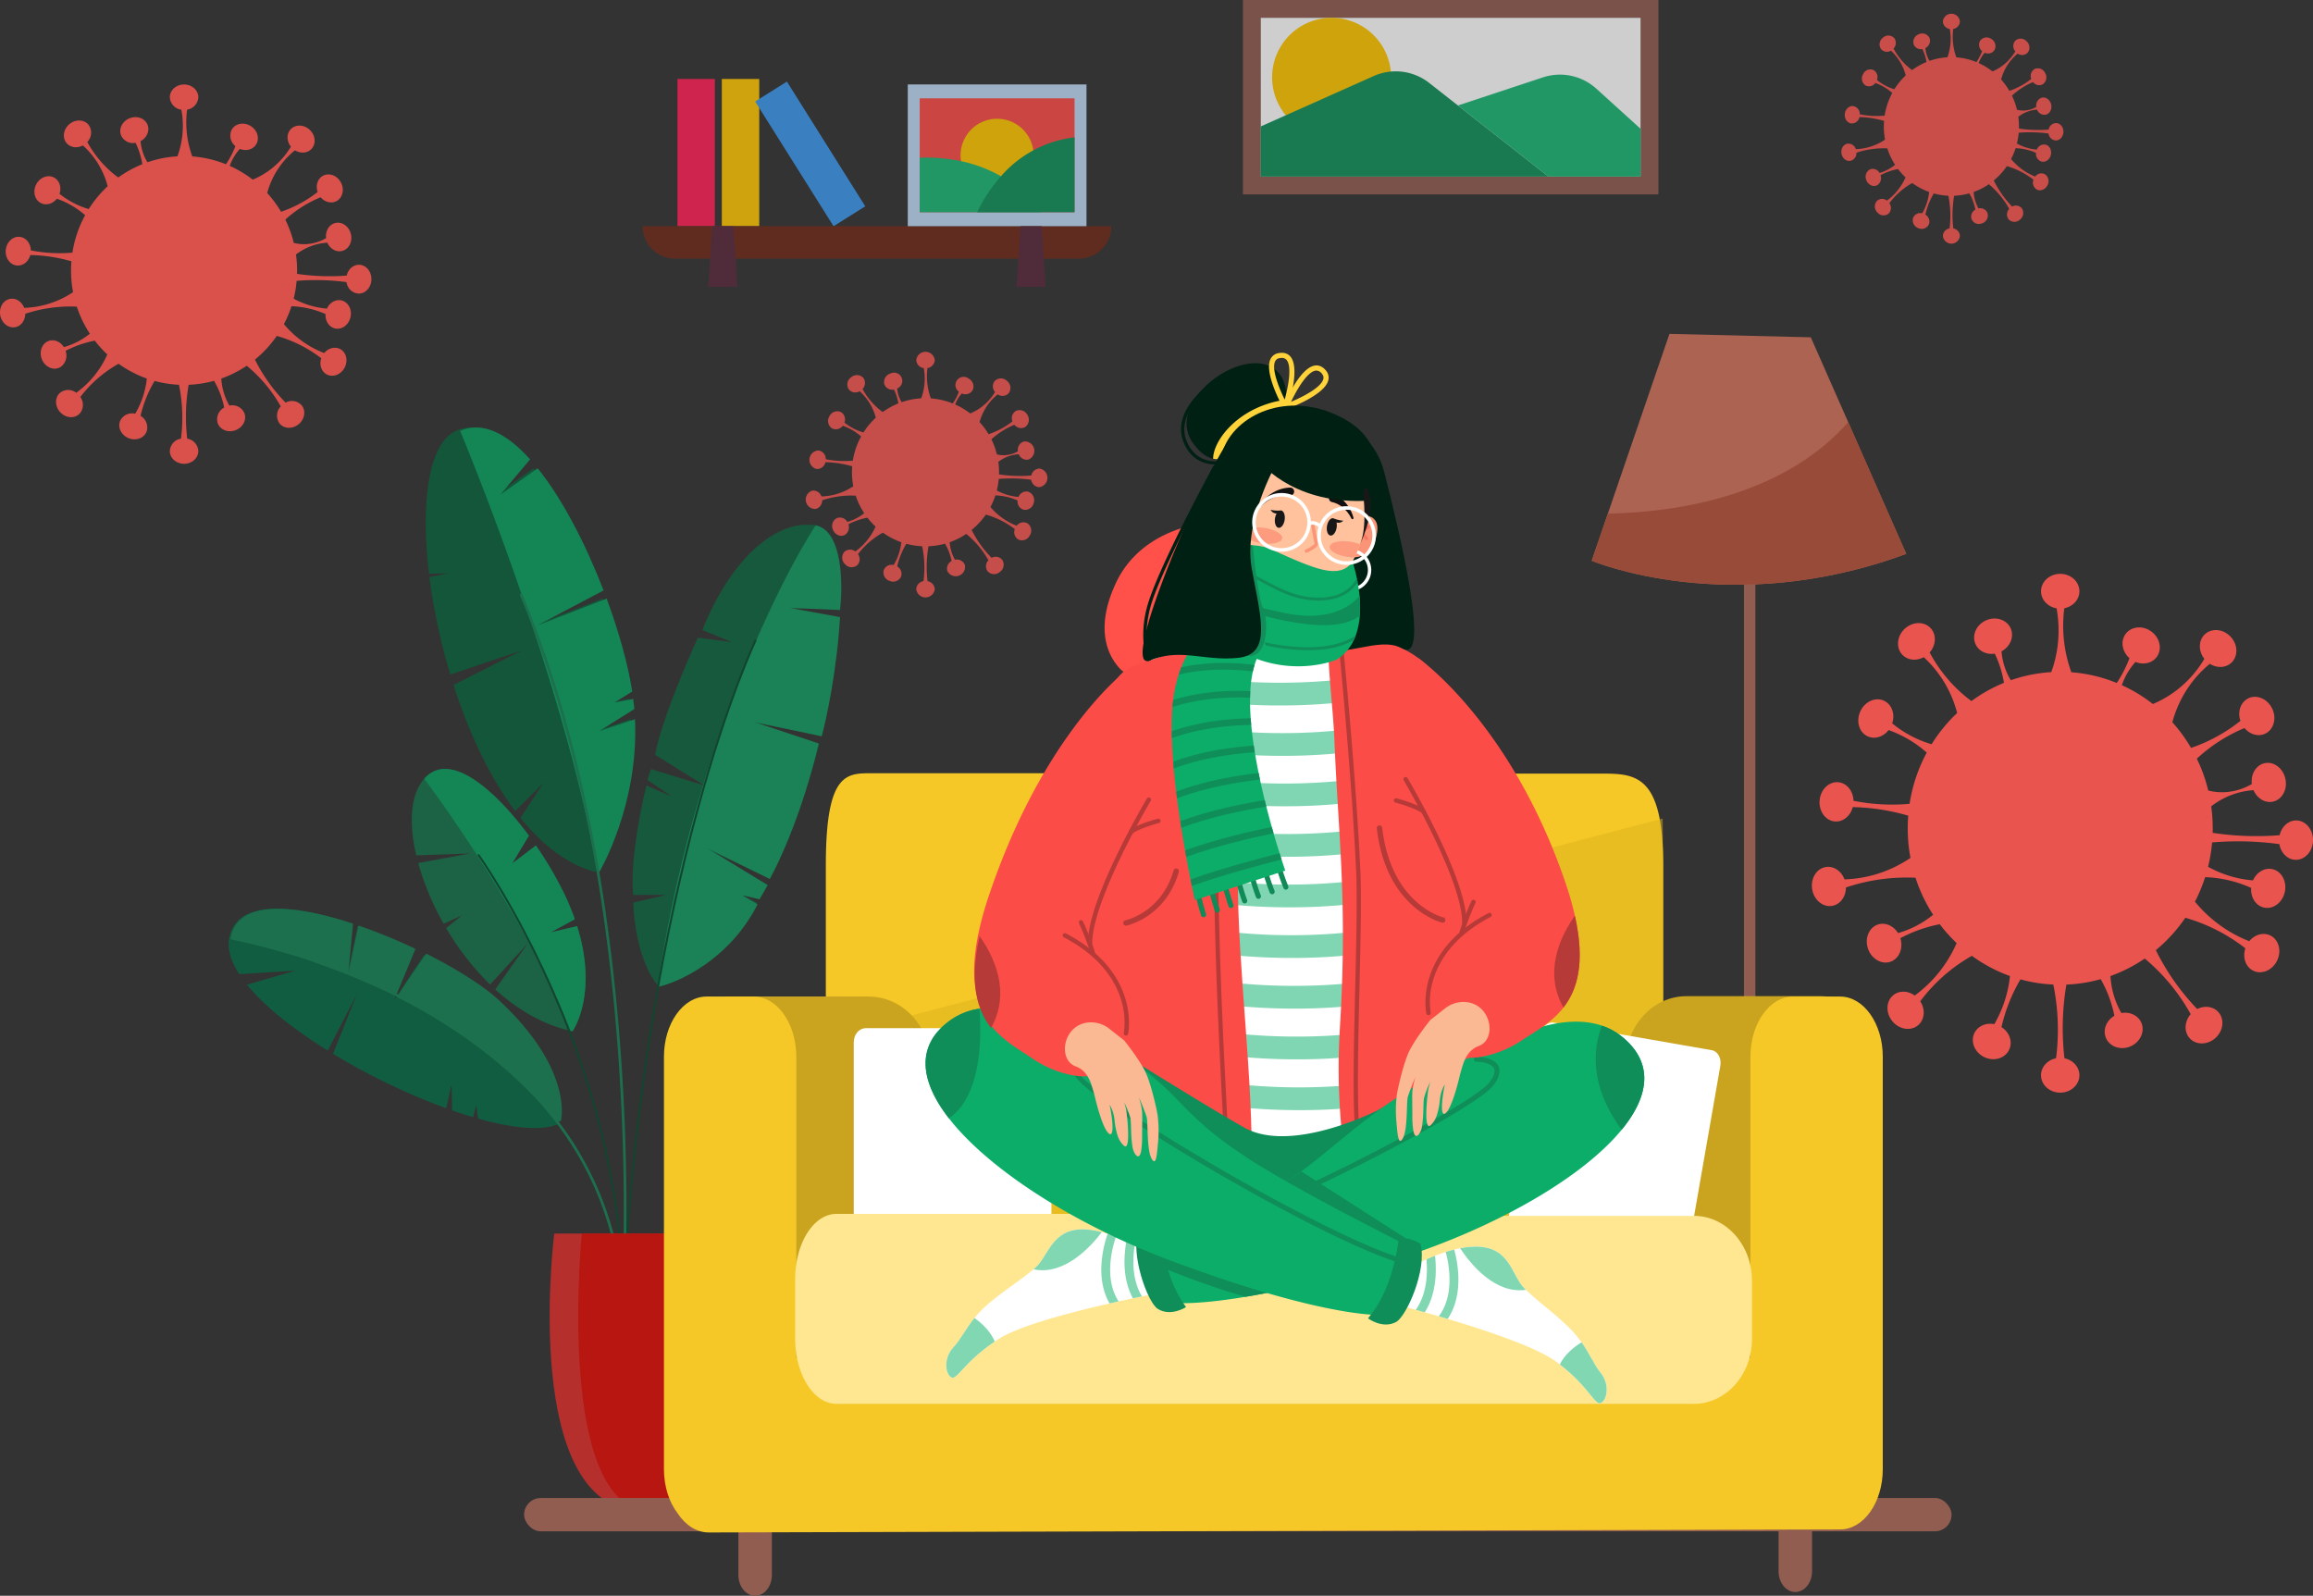 <svg xmlns="http://www.w3.org/2000/svg" width="1177.004" height="812" viewBox="0 0 1177.004 812"><rect x="0" y="0" width="1177.004" height="812" fill="#333333" stroke="none"/><defs><style>.a{opacity:0.67;}.b{fill:#03673d;}.c{fill:#04ad66;}.d{fill:#10794d;}.e{fill:#007248;}.f{fill:#096b42;}.g{fill:#0ea867;}.ba,.h{fill:#128e5a;}.ag,.am,.h{fill-rule:evenodd;}.ac,.i{fill:none;stroke-miterlimit:10;}.i{stroke:#014d2d;stroke-linecap:round;stroke-linejoin:round;}.j{fill:#f52d29;}.k{fill:#f80700;}.l{opacity:0.76;}.m{fill:#ff1f55;}.n{fill:#ffc702;}.o{fill:#3d99ee;}.p{fill:#6f2a1a;}.q{fill:#bdd8f5;}.r{fill:#fb4c47;}.s{fill:#ffc700;}.t{fill:#1db776;}.u{fill:#11915b;}.v{fill:#592a3c;}.w{fill:#925c50;}.x{fill:#fff;}.y{fill:rgba(250,87,82,0.82);opacity:0.89;}.z{fill:rgba(250,87,82,0.9);opacity:0.93;}.aa{fill:rgba(250,87,82,0.75);}.ab{fill:rgba(250,87,82,0.92);}.ac{stroke:#925d51;stroke-width:5.81px;}.ad{fill:#ac6352;}.ae{fill:#984b39;}.af{fill:#925d51;}.ag,.al{fill:#f5c827;}.ah{opacity:0.7;}.ai{fill:#dcb21d;}.aj{fill:#ebafb2;}.ak{fill:#caa41e;}.am{fill:#ffe792;}.an{fill:#ff504a;}.ao{fill:rgba(29,183,118,0.56);}.ap{fill:#b63a37;}.aq{fill:#002014;}.ar{fill:#ffd339;}.as{fill:#fbb990;}.at{fill:#181818;}.au{fill:#fb9476;}.av{fill:#fa7764;}.aw,.be{fill:#ffc29c;}.ax{fill:#108a57;}.ay{fill:#0cad69;}.az{fill:#108e59;}.bb{fill:#fd9b7e;}.bc{fill:#111;}.bd,.be{opacity:0.4;}.bf{fill:#80d7b2;}.bg{fill:#fab893;}</style></defs><g transform="translate(-535.233 -136)"><g class="a" transform="translate(-327.768 -11)"><path class="b" d="M1184.06,512.954,1165.92,519l17.8-11.187q-.225-2.561-.54-5.162l-9.58,1.842,9.06-5.61c-2.07-13.368-6.69-30.146-13.02-47.271l-35.29,13.624,33.73-17.785c-8.86-23.009-20.7-46.186-33.54-62.17l-18.97,13.391,15.13-17.929c-11.69-13-24.03-19.615-35.61-14.5-14.07,6.217-18.1,36.36-13.77,72.708l9.5-.169-9.29,1.859a308.194,308.194,0,0,0,10.6,49.627l36.24-12.231-34.6,17.513c7.66,23.861,18.26,46.7,31.41,64.193l14.28-14.287-11.6,17.735c11.07,13.757,23.82,23.731,38.06,27.494C1165.92,590.684,1186.06,556.831,1184.06,512.954Z"/><path class="c" d="M1168,590.684s20.14-33.853,18.13-77.73L1168,519l17.79-11.187q-.21-2.561-.54-5.162l-9.57,1.842,9.06-5.61c-2.07-13.368-6.69-30.146-13.02-47.269l-35.3,13.622,33.73-17.783c-8.86-23.011-20.69-46.188-33.53-62.172l-18.97,13.393,15.12-17.931c-11.68-13-24.03-19.615-35.61-14.5,0,0,52.68,125.573,69.81,224.143C1167.31,590.481,1167.65,590.593,1168,590.684Z"/><path class="d" d="M1156.67,618.274l-13.42,3.132,12.25-6.64c-1.26-3.6-2.76-7.357-4.57-11.282a181.825,181.825,0,0,0-15.24-26.242l-12.07,9.174,8.5-14.173c-18.72-25.381-43.33-45.9-55.44-25.935-4.97,8.205-5.3,21.268-1.86,35.953l27.46-.964-26.48,4.854a137.693,137.693,0,0,0,12.95,30.891l9.27-4.17-7.99,6.389A137.135,137.135,0,0,0,1112.4,648l18.9-20.617-16.29,23.074c11.45,10.428,24.75,18.254,39.33,21.3C1154.34,671.756,1167.61,653.14,1156.67,618.274Z"/><path class="c" d="M1153.26,671.506c.36.082.72.174,1.08.249,0,0,13.28-18.616,2.33-53.48l-13.42,3.131,12.26-6.64c-1.26-3.6-2.77-7.357-4.58-11.281a181.943,181.943,0,0,0-15.24-26.244l-12.07,9.176,8.51-14.173c-17.65-23.927-40.53-43.517-53.24-28.964C1089.07,557,1131.94,616.438,1153.26,671.506Z"/><path class="e" d="M1115.34,656.6c-7.49-7.077-20.86-15.765-36.38-23.751-6.73,9.944-14.24,21.174-15.53,23.634-.19.439-.26.59-.17.364a3.529,3.529,0,0,1,.17-.364c1.09-2.579,6.35-15.564,10.62-26.1a275.088,275.088,0,0,0-29-12.275l-5.32,25.249,2.45-26.244c-30.49-10.343-58.917-12.577-62.537,7.45-1,5.535.94,11.685,5.1,18.122,11.687-.684,28.588-1.781,28.588-1.781l-24.642,7.162c9.039,11.138,23.892,22.844,41.1,33.541l14.79-28.707-12.09,30.36a334.424,334.424,0,0,0,57.54,27.68c1.61-7.08,2.78-12.21,2.78-12.21l.24,13.281q5.475,1.91,10.71,3.456l1.56-6.123,1.03,6.868c17.34,4.863,32.08,6.379,40.53,2.853C1146.88,719.069,1153.6,692.745,1115.34,656.6Z"/><path class="f" d="M1220.36,467.6c18.27-45.005,43.26-54.4,53.47-53.472,16.93-2.227,17.82,27.293,16.15,42.332h-25.62l25.62,5.013c-.45,24.063-6.87,49.759-10.03,59.6l-31.74-6.127,31.74,10.583a417.966,417.966,0,0,1-25.06,68.511l-32.31-15.039,30.64,18.381-3.9,6.684-8.91-1.671,7.8,3.9c-13.82,28.073-39.55,39.547-50.69,41.775-9.36-11.14-12.07-32.491-12.26-41.775l16.71-3.9h-16.71c-1.78-16.041,3.72-43.817,6.69-55.7l12.81,5.57-12.25-8.355,1.67-5.57,27.29,8.355-25.07-15.6c2.68-15.6,15.6-46.231,21.73-59.6l17.26,2.228Z"/><path class="g" d="M1248.47,607.233c-14.1,27.788-39.74,39.574-50.8,41.994,16.59-114.473,60.48-204.269,80.36-234.857,13.68,2.489,13.99,29.724,12.44,43.031l-25.41-1.037,25.41,4.666c-1.66,27.374-6.91,51.845-9.33,60.659l-34.22-7.259,32.66,10.888c-7.88,34.01-19.87,60.14-24.88,68.953l-31.63-15.553,30.59,18.664-4.15,7.258-8.81-2.073Z"/><path class="h" d="M1180.61,809.193s0,0-.67-.042l.67.045a.675.675,0,0,1-.67.622.664.664,0,0,1-.66-.627c-2.57-43.076-19.56-76.042-41.62-101.1-21.72-23.589-47.34-40.957-72.63-53.72.03-.046.05-.093.08-.14a366.573,366.573,0,0,0-39.51-16.614h0c-1.91-.693-3.49-1.271-4.72-1.744a368.959,368.959,0,0,0-40.55-10.911c.013-.1.023-.209.033-.314.016-.17.031-.34.062-.507,3.588-19.311,31.885-17.131,62.235-7.129l-2.36,24.726a.423.423,0,0,1,.07.026l5.15-23.791a280.592,280.592,0,0,1,28.88,11.864c-3.45,8.257-7.55,18.062-9.54,22.782.32.16.65.32.97.482,2.83-4.406,8.73-13.012,14.12-20.821,15.65,7.886,29.13,16.462,36.68,23.447,38.58,35.669,31.82,61.626,31.82,61.626-.37.153-.76.294-1.16.424a163.945,163.945,0,0,1,32.47,81.546c.24-5.832.49-14.113.62-24.412.25-21.5-.1-51.793-2.48-86.96-4.77-70.344-17.7-160.142-50.32-238.071a.667.667,0,0,1,1.23-.515c32.71,78.125,45.65,168.09,50.42,238.5,2.39,35.208,2.73,65.537,2.48,87.065-.13,10.764-.4,19.329-.65,25.2-.12,2.938-.23,5.2-.32,6.734-.04.765-.07,1.347-.1,1.739a2.831,2.831,0,0,1-.02.328v.114l-.01.112v.035Z"/><path class="i" d="M1106.55,582.15s73.39,102.406,73.39,227c11.1-217.613,67.5-336.2,67.5-336.2"/><path class="j" d="M1203.91,774.692h-58.87s-15.85,125.484,35.1,140.049S1203.91,774.692,1203.91,774.692Z"/><path class="k" d="M1214.26,774.692h-55.19s-12.49,125.484,27.65,140.049C1250.55,921.931,1214.26,774.692,1214.26,774.692Z"/></g><g class="l" transform="translate(-327.768 -11)"><path class="m" d="M1226.78,187.178h-19.04V262.1h19.04Z"/><path class="n" d="M1249.35,187.178h-19.04V262.1h19.04Z"/><path class="o" d="M1263.42,188.519l-16.13,10.124,39.88,63.458,16.13-10.123Z"/><path class="p" d="M1411.98,278.616H1206.52A16.521,16.521,0,0,1,1190,262.1h238.5a16.521,16.521,0,0,1-16.52,16.516Z"/><path class="q" d="M1415.88,189.953h-90.95V262.1h90.95Z"/><path class="r" d="M1409.8,197.04h-78.79V255h78.79Z"/><path class="s" d="M1370.41,244.616a18.59,18.59,0,1,0-18.6-18.59A18.6,18.6,0,0,0,1370.41,244.616Z"/><path class="t" d="M1392.86,255h-61.85V227.246c10.68-.4,26.45.894,41.35,9.455A66.73,66.73,0,0,1,1392.86,255Z"/><path class="u" d="M1409.8,216.881V255h-49.58a79.212,79.212,0,0,1,12.13-18.3A58.739,58.739,0,0,1,1409.8,216.881Z"/><path class="v" d="M1238.23,292.954h-14.82l2.05-30.855h10.73Z"/><path class="v" d="M1395.09,292.954h-14.82l2.05-30.855h10.73Z"/><path class="w" d="M1706.91,245.912H1495.48V147h211.43Zm-202.36-9.06h193.3v-80.79h-193.3Z"/><path class="x" d="M1697.85,156.062h-193.3v80.791h193.3Z"/><path class="s" d="M1547.53,215.818a30.278,30.278,0,1,0-36.4-22.572A30.27,30.27,0,0,0,1547.53,215.818Z"/><path class="u" d="M1504.55,211.346l57.46-25.649a27.554,27.554,0,0,1,28.24,3.486l60.72,47.669H1504.55Z"/><path class="t" d="M1604.88,200.669l43.28-14.3a27.559,27.559,0,0,1,27.15,5.746l22.54,20.437v24.309h-46.88Z"/></g><g transform="translate(-327.768 -11)"><path class="y" d="M1391.97,385.419a4.309,4.309,0,0,0-4.15,3.55,73.508,73.508,0,0,1-10.38.077c-2.14-.138-4.17-.361-6.07-.638.01-.366.02-.735.02-1.1a38.4,38.4,0,0,0-.37-5.288,18.748,18.748,0,0,1,3.64-2.193,19.023,19.023,0,0,1,6.74-1.7,4.343,4.343,0,0,0,4.94,2.724,4.781,4.781,0,0,0-2.37-9.181,4.412,4.412,0,0,0-2.98,4.977,14.725,14.725,0,0,1-6.93,1.981,14.2,14.2,0,0,1-3.77-.412,37.446,37.446,0,0,0-2.8-7.673,39.247,39.247,0,0,1,4.53-3.558,39.76,39.76,0,0,1,7.17-3.823,4.289,4.289,0,0,0,5.38,1.2,4.512,4.512,0,0,0,1.25-6.2,4.445,4.445,0,0,0-5.96-2.012,4.371,4.371,0,0,0-1.67,5.288,40.432,40.432,0,0,1-6.86,4.335,41.043,41.043,0,0,1-5.26,2.177,36.988,36.988,0,0,0-4.59-6.177,27.54,27.54,0,0,1,3.71-8.115,27.211,27.211,0,0,1,5.5-5.97,4.308,4.308,0,0,0,5.56-.55,4.508,4.508,0,0,0-.79-6.281,4.43,4.43,0,0,0-6.28.008,4.385,4.385,0,0,0,.16,5.627,26.75,26.75,0,0,1-5.2,6.238,26.4,26.4,0,0,1-7.44,4.647,37.141,37.141,0,0,0-7.62-4.546,16.942,16.942,0,0,1,1.6-3.308,17.2,17.2,0,0,1,1.75-2.292,4.31,4.31,0,0,0,5.44-1.543,4.5,4.5,0,0,0-1.92-6.027,4.169,4.169,0,1,0-5,6.669,28.036,28.036,0,0,1-1.26,2.858,28.647,28.647,0,0,1-1.86,3.116c-.27-.112-.55-.22-.83-.319a36.819,36.819,0,0,0-10.31-2.258,32.314,32.314,0,0,1-1.73-15.425,4.34,4.34,0,0,0,3.71-4.1,4.742,4.742,0,0,0-9.42,0,4.361,4.361,0,0,0,3.82,4.116,29.022,29.022,0,0,1-1.31,15.373,36.878,36.878,0,0,0-9.92,1.951,14.244,14.244,0,0,1-1.18-2.3,16.066,16.066,0,0,1-1.12-4.659,4.181,4.181,0,1,0-3.49-7.589,4.5,4.5,0,0,0-3,5.565,4.314,4.314,0,0,0,4.85,2.57,25.247,25.247,0,0,1,2.25,7.039,36.942,36.942,0,0,0-7.98,4.4,33.968,33.968,0,0,1-3.92-3.316,35.585,35.585,0,0,1-6.34-8.4,4.378,4.378,0,0,0,.49-5.561,4.439,4.439,0,0,0-6.27-.432,4.5,4.5,0,0,0-1.19,6.214,4.307,4.307,0,0,0,5.52.915,27.776,27.776,0,0,1,6.29,8.319,27.428,27.428,0,0,1,1.91,5.127c-.39.365-.79.741-1.17,1.125a38.415,38.415,0,0,0-5.11,6.4,28.315,28.315,0,0,1-2.68-.928,28,28,0,0,1-6.99-4.1,4.372,4.372,0,0,0-1.75-5.331,4.456,4.456,0,0,0-5.92,2.144,4.51,4.51,0,0,0,1.39,6.175,4.31,4.31,0,0,0,5.4-1.373,28.537,28.537,0,0,1,7.2,3.718c.78.559,1.5,1.133,2.17,1.711a37.431,37.431,0,0,0-4.22,12.341,49.248,49.248,0,0,1-13.76-.732,4.391,4.391,0,0,0-3.68-4.464,4.785,4.785,0,0,0-.98,9.436,4.351,4.351,0,0,0,4.48-3.449,53.092,53.092,0,0,1,8,.77,52.451,52.451,0,0,1,5.61,1.291q-.12,1.5-.12,3.043a38.062,38.062,0,0,0,.67,7.129,30.808,30.808,0,0,1-16.19,5.177,4.322,4.322,0,0,0-4.72-2.95,4.783,4.783,0,0,0,1.79,9.315,4.346,4.346,0,0,0,3.29-4.419,47.763,47.763,0,0,1,17.07-2.346,37.485,37.485,0,0,0,4.32,8.924,25.025,25.025,0,0,1-2.87,1.983,24.622,24.622,0,0,1-5.74,2.438,4.306,4.306,0,0,0-5.19-1.974,4.5,4.5,0,0,0-2.09,5.969,4.914,4.914,0,0,0,3.19,2.958,3.778,3.778,0,0,0,2.44-.131,3.394,3.394,0,0,0,.66-.358,4.57,4.57,0,0,0,1.56-5.241,35.318,35.318,0,0,1,5.69-2.359,34.529,34.529,0,0,1,3.99-1,36.436,36.436,0,0,0,3.75,4.183c.13.122.26.245.38.361a31.041,31.041,0,0,1-10.28,12.634,4.311,4.311,0,0,0-5.56.181,4.522,4.522,0,0,0,.35,6.323,4.451,4.451,0,0,0,6.28.427,4.379,4.379,0,0,0,.27-5.539,41.031,41.031,0,0,1,12.68-10.957,37.454,37.454,0,0,0,9.36,4.869,29.319,29.319,0,0,1-.74,4.088,28.49,28.49,0,0,1-3.12,7.516,4.321,4.321,0,0,0-5.01,2.457,4.5,4.5,0,0,0,2.89,5.62,4.436,4.436,0,0,0,5.89-2.2,4.344,4.344,0,0,0-2-5.169,40.113,40.113,0,0,1,2.65-7.715,37.756,37.756,0,0,1,2.01-3.8,36.73,36.73,0,0,0,8.06,1.254,51.544,51.544,0,0,1,1,7.327,53.826,53.826,0,0,1-.32,10.435,4.326,4.326,0,0,0-3.69,4.092,4.742,4.742,0,0,0,9.42,0,4.335,4.335,0,0,0-3.67-4.089,61.433,61.433,0,0,1,.47-17.757,36.561,36.561,0,0,0,8.42-1.312c.23.4.46.815.68,1.242a29.129,29.129,0,0,1,2.68,7.578,4.37,4.37,0,0,0-2.16,5.126,4.75,4.75,0,0,0,8.88-3.185,4.341,4.341,0,0,0-5.01-2.58,20.421,20.421,0,0,1-2.57-7.708c-.05-.415-.09-.823-.11-1.223a36.672,36.672,0,0,0,8.42-4.219,47.072,47.072,0,0,1,11.28,13.407,4.372,4.372,0,0,0-.47,5.531,4.441,4.441,0,0,0,6.27.431,4.5,4.5,0,0,0,1.2-6.216,4.288,4.288,0,0,0-5.39-.98,56.986,56.986,0,0,1-6.58-8.069,55.493,55.493,0,0,1-3.58-6.119,38.725,38.725,0,0,0,2.99-2.712,36.633,36.633,0,0,0,4.24-5.1,43.621,43.621,0,0,1,14.74,7.365,4.371,4.371,0,0,0,1.69,5.269,4.458,4.458,0,0,0,5.96-2.038,4.521,4.521,0,0,0-1.28-6.2,4.312,4.312,0,0,0-5.41,1.254,32.2,32.2,0,0,1-7.14-3.819,32.676,32.676,0,0,1-6.2-5.708,36.858,36.858,0,0,0,2.51-5.9,31.22,31.22,0,0,1,3.52.323,30.44,30.44,0,0,1,7.77,2.266,4.356,4.356,0,0,0,3.01,4.7,4.466,4.466,0,0,0,5.21-3.55,4.512,4.512,0,0,0-2.86-5.638,4.34,4.34,0,0,0-4.91,2.681,27.91,27.91,0,0,1-7.87-1.82,26.561,26.561,0,0,1-3.15-1.461,37.773,37.773,0,0,0,.98-5.869c1.94-.158,4-.258,6.17-.262a76.364,76.364,0,0,1,10.35.673,4.332,4.332,0,0,0,3.95,3.781,4.784,4.784,0,0,0,.27-9.485Z"/></g><g transform="translate(-327.768 -11)"><path class="z" d="M1045.81,281.743c-3.03-.089-5.64,2.257-6.39,5.481a112.444,112.444,0,0,1-15.94.119c-3.29-.213-6.4-.558-9.32-.986.02-.564.03-1.134.03-1.7a59.371,59.371,0,0,0-.57-8.165,28.938,28.938,0,0,1,5.58-3.386,29.24,29.24,0,0,1,10.37-2.63c1.38,3.166,4.54,5.006,7.59,4.205,3.42-.9,5.37-4.8,4.36-8.718s-4.59-6.36-8.01-5.457c-3.12.825-5.02,4.139-4.57,7.684a22.559,22.559,0,0,1-10.66,3.058,21.709,21.709,0,0,1-5.79-.636,57.408,57.408,0,0,0-4.3-11.847,59.934,59.934,0,0,1,6.97-5.493,60.832,60.832,0,0,1,11-5.9c2.16,2.553,5.62,3.4,8.27,1.846,3.06-1.781,3.92-6.075,1.93-9.578s-6.11-4.894-9.16-3.107c-2.67,1.551-3.66,5-2.56,8.166a62.307,62.307,0,0,1-10.55,6.693,61.65,61.65,0,0,1-8.08,3.361,57.494,57.494,0,0,0-7.049-9.537,42.47,42.47,0,0,1,5.7-12.53,41.823,41.823,0,0,1,8.44-9.217c2.88,1.8,6.49,1.52,8.55-.849,2.34-2.684,1.8-7.025-1.2-9.7s-7.33-2.672-9.66.012c-2.07,2.37-1.89,6.022.24,8.688A40.95,40.95,0,0,1,991.6,238.422,57.029,57.029,0,0,0,979.9,231.4a25.623,25.623,0,0,1,5.148-8.646c3.2,1.312,6.761.367,8.369-2.382,1.812-3.07.491-7.239-2.95-9.306s-7.685-1.253-9.492,1.824a6.808,6.808,0,0,0,1.807,8.473,43.983,43.983,0,0,1-4.793,9.223c-.423-.172-.851-.338-1.274-.492a56.357,56.357,0,0,0-15.851-3.487,50.2,50.2,0,0,1-2.658-23.815,6.69,6.69,0,0,0,5.7-6.322c0-3.575-3.242-6.473-7.242-6.473s-7.236,2.9-7.236,6.473a6.715,6.715,0,0,0,5.868,6.353,45.1,45.1,0,0,1-2.005,23.737,56.39,56.39,0,0,0-15.25,3.013,22.222,22.222,0,0,1-1.812-3.549,25.034,25.034,0,0,1-1.718-7.193c3.122-1.645,4.736-5.1,3.629-8.15-1.206-3.359-5.237-4.956-8.991-3.568s-5.816,5.235-4.605,8.593a6.614,6.614,0,0,0,7.445,3.968,41.322,41.322,0,0,1,2.58,6.845,40.217,40.217,0,0,1,.882,4.023,56.94,56.94,0,0,0-12.269,6.787,53.3,53.3,0,0,1-6.026-5.12,54.9,54.9,0,0,1-9.732-12.965,6.794,6.794,0,0,0,.757-8.585c-2.156-2.834-6.468-3.134-9.638-.668s-3.994,6.762-1.837,9.6c1.9,2.5,5.492,3.026,8.484,1.413a42.416,42.416,0,0,1,12.6,20.76c-.6.564-1.211,1.145-1.8,1.737a58.4,58.4,0,0,0-7.847,9.888,41.993,41.993,0,0,1-4.119-1.433,42.852,42.852,0,0,1-10.74-6.333c1.1-3.233.031-6.72-2.7-8.232-3.1-1.718-7.164-.235-9.085,3.311s-.971,7.817,2.13,9.534c2.726,1.512,6.192.546,8.3-2.119A43.791,43.791,0,0,1,903,253.855c1.2.862,2.308,1.749,3.331,2.642a58.093,58.093,0,0,0-6.474,19.055,75.408,75.408,0,0,1-21.156-1.131c-.083-3.566-2.443-6.552-5.644-6.892-3.508-.373-6.7,2.585-7.111,6.609s2.094,7.586,5.6,7.959c3.128.332,5.989-1.977,6.876-5.324a81.039,81.039,0,0,1,20.921,3.181q-.187,2.323-.188,4.7a58.81,58.81,0,0,0,1.029,11.008,47.217,47.217,0,0,1-24.873,7.993c-1.206-3.172-4.209-5.15-7.252-4.556-3.467.679-5.67,4.447-4.908,8.419s4.182,6.642,7.654,5.964c3-.586,5.038-3.482,5.049-6.822a73.134,73.134,0,0,1,26.23-3.623,57.971,57.971,0,0,0,6.652,13.778,38.084,38.084,0,0,1-4.422,3.062,37.554,37.554,0,0,1-8.813,3.764c-1.786-2.872-5.107-4.221-7.973-3.048-3.274,1.343-4.72,5.47-3.211,9.217a7.554,7.554,0,0,0,4.9,4.567,5.754,5.754,0,0,0,3.744-.2,5.092,5.092,0,0,0,1.018-.552,7.079,7.079,0,0,0,2.4-8.093,53.424,53.424,0,0,1,14.87-5.187,56.493,56.493,0,0,0,5.769,6.458c.2.189.392.379.59.557a47.988,47.988,0,0,1-15.809,19.508,6.593,6.593,0,0,0-8.537.279c-2.511,2.513-2.271,6.883.543,9.763s7.127,3.171,9.639.659a6.773,6.773,0,0,0,.428-8.551A62.958,62.958,0,0,1,923.344,332.1a57.333,57.333,0,0,0,14.374,7.518A44.249,44.249,0,0,1,931.8,357.53a6.638,6.638,0,0,0-7.706,3.794c-1.274,3.332.715,7.216,4.443,8.676s7.785-.058,9.059-3.4a6.738,6.738,0,0,0-3.076-7.981,62.681,62.681,0,0,1,4.062-11.913,59.217,59.217,0,0,1,3.1-5.862,56.036,56.036,0,0,0,12.389,1.937A82.413,82.413,0,0,1,955.6,354.1a83.244,83.244,0,0,1-.5,16.112,6.678,6.678,0,0,0-5.67,6.318c0,3.573,3.242,6.473,7.241,6.473s7.237-2.9,7.237-6.473a6.681,6.681,0,0,0-5.639-6.313,96.028,96.028,0,0,1-.532-16.117,97.041,97.041,0,0,1,1.258-11.3,56.061,56.061,0,0,0,12.938-2.025c.355.617.71,1.258,1.044,1.917a44.944,44.944,0,0,1,4.114,11.7,6.767,6.767,0,0,0-3.315,7.915c1.19,3.367,5.2,5,8.975,3.641s5.852-5.191,4.667-8.558a6.661,6.661,0,0,0-7.69-3.984,31.411,31.411,0,0,1-3.953-11.9q-.117-.96-.172-1.887a56.4,56.4,0,0,0,12.943-6.515,72.959,72.959,0,0,1,17.325,20.7,6.8,6.8,0,0,0-.72,8.54c2.16,2.832,6.47,3.13,9.64.665s4-6.758,1.84-9.6a6.577,6.577,0,0,0-8.29-1.514,87.756,87.756,0,0,1-10.105-12.459,86.851,86.851,0,0,1-5.508-9.448,58.278,58.278,0,0,0,11.123-12.054,66.885,66.885,0,0,1,22.64,11.371c-1.07,3.171-.05,6.6,2.61,8.136,3.07,1.776,7.16.362,9.14-3.147s1.11-7.8-1.96-9.573c-2.69-1.55-6.15-.665-8.31,1.936a49.835,49.835,0,0,1-10.98-5.9,50.411,50.411,0,0,1-9.52-8.813,57.681,57.681,0,0,0,3.85-9.115,46.429,46.429,0,0,1,17.36,4c-.27,3.384,1.62,6.484,4.63,7.262,3.41.89,7-1.562,7.99-5.481s-.97-7.815-4.39-8.706c-3.01-.784-6.15,1.022-7.54,4.139a42.782,42.782,0,0,1-12.1-2.809,42.256,42.256,0,0,1-4.84-2.256,58.728,58.728,0,0,0,1.52-9.062c2.97-.244,6.14-.4,9.47-.4a116.814,116.814,0,0,1,15.91,1.039,6.663,6.663,0,0,0,6.07,5.838c3.53.1,6.49-3.1,6.6-7.139S1049.34,281.844,1045.81,281.743Z"/></g><path class="aa" d="M1909.3,209.616a3.986,3.986,0,0,0-3.82,3.323,66.367,66.367,0,0,1-9.53.072c-1.97-.129-3.83-.339-5.57-.6.01-.342.01-.687.01-1.033a35.137,35.137,0,0,0-.34-4.95,17.477,17.477,0,0,1,3.34-2.052,17.282,17.282,0,0,1,6.2-1.6,3.973,3.973,0,0,0,4.54,2.549c2.04-.547,3.21-2.912,2.61-5.285s-2.75-3.855-4.8-3.308a4.132,4.132,0,0,0-2.73,4.658,13.351,13.351,0,0,1-6.37,1.855,12.827,12.827,0,0,1-3.46-.386,35.241,35.241,0,0,0-2.57-7.182,37,37,0,0,1,4.16-3.33,36.294,36.294,0,0,1,6.58-3.578,3.9,3.9,0,0,0,4.95,1.119,4.284,4.284,0,0,0,1.15-5.806,4.054,4.054,0,0,0-5.48-1.883,4.133,4.133,0,0,0-1.53,4.95,37.068,37.068,0,0,1-6.31,4.057,36.542,36.542,0,0,1-4.82,2.037,35,35,0,0,0-4.22-5.781,25.946,25.946,0,0,1,3.4-7.6,25.279,25.279,0,0,1,5.06-5.588,3.894,3.894,0,0,0,5.1-.514,4.27,4.27,0,0,0-.72-5.879,4.017,4.017,0,0,0-5.77.007,4.162,4.162,0,0,0,.15,5.267,25,25,0,0,1-4.78,5.839,24.228,24.228,0,0,1-6.84,4.349,34,34,0,0,0-7-4.255,16.437,16.437,0,0,1,1.48-3.1,15.67,15.67,0,0,1,1.6-2.145,3.925,3.925,0,0,0,5-1.444,4.244,4.244,0,0,0-1.76-5.642,4.045,4.045,0,0,0-5.68,1.106,4.173,4.173,0,0,0,1.09,5.137,26.214,26.214,0,0,1-1.17,2.674,25.824,25.824,0,0,1-1.7,2.917c-.25-.1-.51-.205-.76-.3a33.343,33.343,0,0,0-9.48-2.113,30.8,30.8,0,0,1-1.59-14.438,4.034,4.034,0,0,0,3.41-3.832,4.351,4.351,0,0,0-8.66,0,4.055,4.055,0,0,0,3.51,3.851,27.81,27.81,0,0,1,.05,9.684,27.247,27.247,0,0,1-1.25,4.706,33.206,33.206,0,0,0-9.11,1.827,12.913,12.913,0,0,1-1.09-2.152,15.328,15.328,0,0,1-1.02-4.361,4.155,4.155,0,0,0,2.17-4.94,4.069,4.069,0,0,0-5.38-2.163,4.224,4.224,0,0,0-2.75,5.209,3.937,3.937,0,0,0,4.45,2.4,25.083,25.083,0,0,1,1.54,4.15,23.069,23.069,0,0,1,.53,2.439,34,34,0,0,0-7.34,4.114,32.137,32.137,0,0,1-3.6-3.1,33.319,33.319,0,0,1-5.82-7.86,4.156,4.156,0,0,0,.45-5.2,4.025,4.025,0,0,0-5.76-.406,4.278,4.278,0,0,0-1.1,5.817,3.921,3.921,0,0,0,5.08.857,25.788,25.788,0,0,1,5.78,7.786,26.2,26.2,0,0,1,1.75,4.8c-.36.341-.72.694-1.07,1.053a35.046,35.046,0,0,0-4.69,5.994,25.181,25.181,0,0,1-8.89-4.708,4.13,4.13,0,0,0-1.61-4.99,4.047,4.047,0,0,0-5.43,2.007,4.27,4.27,0,0,0,1.27,5.78,3.913,3.913,0,0,0,4.96-1.285,25.937,25.937,0,0,1,6.61,3.48c.72.522,1.38,1.06,2,1.6a35.647,35.647,0,0,0-3.88,11.552,44.452,44.452,0,0,1-12.64-.686,4.084,4.084,0,0,0-3.38-4.178c-2.1-.226-4,1.568-4.25,4.007s1.25,4.6,3.35,4.825a4,4,0,0,0,4.11-3.228,47.768,47.768,0,0,1,12.51,1.928c-.08.939-.11,1.889-.11,2.849a36.65,36.65,0,0,0,.61,6.673,27.948,27.948,0,0,1-14.87,4.846,3.972,3.972,0,0,0-4.34-2.762c-2.07.411-3.39,2.7-2.93,5.1s2.5,4.027,4.58,3.616a4.04,4.04,0,0,0,3.01-4.136,43.887,43.887,0,0,1,7.26-1.752,43.292,43.292,0,0,1,8.43-.444,35.28,35.28,0,0,0,3.97,8.353,22.021,22.021,0,0,1-7.91,4.138,3.928,3.928,0,0,0-4.77-1.848,4.245,4.245,0,0,0-1.91,5.588,4.531,4.531,0,0,0,2.92,2.768,3.4,3.4,0,0,0,2.24-.123,3.053,3.053,0,0,0,.61-.334,4.324,4.324,0,0,0,1.43-4.907,32.042,32.042,0,0,1,5.23-2.207,31.524,31.524,0,0,1,3.66-.937,35.233,35.233,0,0,0,3.45,3.915c.12.114.24.23.36.338a29.207,29.207,0,0,1-4.02,6.627,28.387,28.387,0,0,1-5.44,5.2,3.893,3.893,0,0,0-5.1.169,4.288,4.288,0,0,0,.32,5.918,4.037,4.037,0,0,0,5.77.4,4.154,4.154,0,0,0,.25-5.184,37.83,37.83,0,0,1,5.11-5.566,37.283,37.283,0,0,1,6.54-4.69,34.109,34.109,0,0,0,8.59,4.557,26.561,26.561,0,0,1-.67,3.827,27.126,27.126,0,0,1-2.87,7.034,3.946,3.946,0,0,0-4.6,2.3,4.218,4.218,0,0,0,2.65,5.26,4.058,4.058,0,0,0,5.42-2.059,4.115,4.115,0,0,0-1.84-4.838,38.415,38.415,0,0,1,2.43-7.222,34.554,34.554,0,0,1,1.85-3.553,33.019,33.019,0,0,0,7.41,1.173,51.751,51.751,0,0,1,.91,6.859,50.314,50.314,0,0,1-.3,9.767,4.03,4.03,0,0,0-3.39,3.83,4.351,4.351,0,0,0,8.66,0,4.029,4.029,0,0,0-3.37-3.827,58.937,58.937,0,0,1-.32-9.77,60.056,60.056,0,0,1,.75-6.851,33.164,33.164,0,0,0,7.74-1.228c.21.374.42.763.62,1.163a27.076,27.076,0,0,1,2.46,7.092,4.135,4.135,0,0,0-1.98,4.8,4.072,4.072,0,0,0,5.37,2.207,4.225,4.225,0,0,0,2.79-5.188,3.974,3.974,0,0,0-4.6-2.415,19.2,19.2,0,0,1-2.36-7.214c-.05-.389-.09-.771-.11-1.145a33.426,33.426,0,0,0,7.74-3.949,44.041,44.041,0,0,1,10.36,12.549,4.155,4.155,0,0,0-.43,5.177,4.027,4.027,0,0,0,5.76.4,4.28,4.28,0,0,0,1.11-5.817,3.9,3.9,0,0,0-4.96-.918,53.194,53.194,0,0,1-6.05-7.553,54.152,54.152,0,0,1-3.29-5.728,34.551,34.551,0,0,0,2.75-2.537,33.854,33.854,0,0,0,3.9-4.77,39.254,39.254,0,0,1,7.22,2.854,39.931,39.931,0,0,1,6.32,4.039,4.126,4.126,0,0,0,1.56,4.932c1.83,1.077,4.28.22,5.47-1.907a4.285,4.285,0,0,0-1.18-5.8,3.916,3.916,0,0,0-4.97,1.174,29.637,29.637,0,0,1-6.56-3.575,30.188,30.188,0,0,1-5.69-5.343,36.068,36.068,0,0,0,2.3-5.525,27.485,27.485,0,0,1,10.38,2.423,4.074,4.074,0,0,0,2.76,4.4c2.04.54,4.19-.947,4.78-3.323s-.58-4.737-2.62-5.277a3.97,3.97,0,0,0-4.51,2.509,25.261,25.261,0,0,1-10.13-3.071,35.428,35.428,0,0,0,.91-5.493c1.78-.148,3.67-.241,5.66-.245a68.736,68.736,0,0,1,9.51.63,4.014,4.014,0,0,0,3.63,3.539c2.11.061,3.88-1.876,3.95-4.328S1911.41,209.677,1909.3,209.616Z" transform="translate(-327.768 -11)"/><g transform="translate(-327.768 -11)"><path class="ab" d="M2031.66,564.493c-4.1-.122-7.63,3.087-8.63,7.5a150.056,150.056,0,0,1-21.52.162c-4.42-.293-8.63-.764-12.56-1.348.02-.772.03-1.552.03-2.331a82.222,82.222,0,0,0-.77-11.17,39.226,39.226,0,0,1,21.53-8.228c1.86,4.329,6.14,6.848,10.23,5.751,4.62-1.234,7.26-6.572,5.89-11.925s-6.19-8.7-10.81-7.466c-4.2,1.13-6.77,5.662-6.16,10.512a30.17,30.17,0,0,1-14.39,4.183,28.907,28.907,0,0,1-7.8-.868,78.805,78.805,0,0,0-5.81-16.206,82.129,82.129,0,0,1,24.25-15.589c2.92,3.494,7.57,4.656,11.16,2.528,4.13-2.439,5.28-8.312,2.59-13.1s-8.23-6.693-12.35-4.248c-3.59,2.12-4.94,6.831-3.46,11.169a83.318,83.318,0,0,1-14.24,9.155,81.713,81.713,0,0,1-10.89,4.6,78.789,78.789,0,0,0-9.51-13.046,58.5,58.5,0,0,1,7.69-17.139,57.336,57.336,0,0,1,11.38-12.607c3.88,2.461,8.76,2.079,11.54-1.162,3.15-3.671,2.43-9.609-1.63-13.264-4.04-3.663-9.87-3.657-13.02.016-2.78,3.241-2.56,8.237.33,11.883a56.456,56.456,0,0,1-10.77,13.177,54.728,54.728,0,0,1-15.44,9.812,77.252,77.252,0,0,0-15.8-9.6,36.229,36.229,0,0,1,3.33-6.986,37.52,37.52,0,0,1,3.62-4.842c4.3,1.8,9.12.5,11.29-3.257,2.44-4.2.65-9.9-3.99-12.728s-10.36-1.715-12.8,2.493c-2.14,3.7-1.01,8.553,2.44,11.591a56.088,56.088,0,0,1-2.64,6.035,58.115,58.115,0,0,1-3.83,6.58c-.58-.235-1.14-.462-1.72-.673a74.946,74.946,0,0,0-21.38-4.769,69.372,69.372,0,0,1-3.59-32.576c4.4-.864,7.69-4.405,7.69-8.648,0-4.89-4.37-8.854-9.76-8.854s-9.77,3.964-9.77,8.854c0,4.316,3.41,7.906,7.91,8.69a63.088,63.088,0,0,1,.12,21.852,62.164,62.164,0,0,1-2.82,10.618,75.046,75.046,0,0,0-20.58,4.121,31.784,31.784,0,0,1-2.45-4.855,35.142,35.142,0,0,1-2.3-9.839c4.21-2.251,6.38-6.973,4.9-11.149-1.64-4.593-7.07-6.779-12.14-4.88s-7.86,7.161-6.21,11.755c1.41,3.963,5.65,6.127,10.04,5.426a56.2,56.2,0,0,1,3.47,9.364,53.55,53.55,0,0,1,1.2,5.5,76.465,76.465,0,0,0-16.55,9.285,73.422,73.422,0,0,1-8.13-7,75.163,75.163,0,0,1-13.14-17.735c3.03-3.436,3.56-8.355,1.03-11.744-2.91-3.878-8.73-4.287-13.01-.915s-5.38,9.25-2.49,13.127c2.58,3.426,7.42,4.138,11.47,1.931a58.184,58.184,0,0,1,13.03,17.57,59.747,59.747,0,0,1,3.98,10.828c-.82.77-1.65,1.565-2.44,2.376a80.081,80.081,0,0,0-10.59,13.524,56.957,56.957,0,0,1-20.04-10.623c1.48-4.421.03-9.19-3.65-11.259-4.17-2.351-9.66-.323-12.25,4.531s-1.32,10.69,2.88,13.04c3.67,2.066,8.35.746,11.19-2.9a59,59,0,0,1,14.93,7.853c1.62,1.179,3.1,2.392,4.48,3.612a80.312,80.312,0,0,0-8.73,26.066,100.549,100.549,0,0,1-28.55-1.547c-.11-4.879-3.29-8.962-7.6-9.427-4.74-.511-9.05,3.536-9.61,9.04s2.83,10.377,7.57,10.887c4.22.454,8.07-2.705,9.28-7.283a108.109,108.109,0,0,1,28.23,4.352c-.18,2.119-.26,4.261-.26,6.428a81.18,81.18,0,0,0,1.39,15.056,63.593,63.593,0,0,1-17,8.18,62.829,62.829,0,0,1-16.56,2.755c-1.63-4.338-5.68-7.044-9.79-6.232-4.67.927-7.64,6.082-6.62,11.514s5.65,9.087,10.32,8.16c4.05-.8,6.81-4.764,6.82-9.332a97.622,97.622,0,0,1,35.4-4.956,78.821,78.821,0,0,0,8.97,18.846,50.792,50.792,0,0,1-5.98,4.189,50.205,50.205,0,0,1-11.89,5.15c-2.39-3.931-6.88-5.776-10.76-4.17-4.41,1.837-6.35,7.482-4.33,12.607a10.252,10.252,0,0,0,6.62,6.247,7.665,7.665,0,0,0,5.05-.275,7.193,7.193,0,0,0,1.37-.757c3.23-2.191,4.6-6.735,3.24-11.07a71.238,71.238,0,0,1,20.05-7.1,77.838,77.838,0,0,0,7.79,8.833c.26.26.53.521.79.763a65.785,65.785,0,0,1-9.04,14.955,64.729,64.729,0,0,1-12.29,11.731c-3.69-2.69-8.53-2.632-11.5.381-3.4,3.436-3.08,9.415.72,13.354,3.78,3.931,9.62,4.339,13.01.9,2.95-2.982,3.09-7.887.58-11.7a86.055,86.055,0,0,1,11.5-12.559,85.061,85.061,0,0,1,14.78-10.584,76.95,76.95,0,0,0,19.38,10.284,58.231,58.231,0,0,1-1.52,8.635,61.6,61.6,0,0,1-6.45,15.873c-4.48-.919-8.9,1.177-10.41,5.19-1.71,4.557.98,9.87,6.01,11.868s10.48-.082,12.21-4.647c1.5-3.964-.33-8.5-4.15-10.918a84.566,84.566,0,0,1,9.65-24.311,74.816,74.816,0,0,0,16.73,2.648,117.32,117.32,0,0,1,2.07,15.474,114.59,114.59,0,0,1-.68,22.038c-4.38.87-7.65,4.411-7.65,8.644,0,4.89,4.36,8.853,9.77,8.853,5.39,0,9.76-3.963,9.76-8.853,0-4.217-3.26-7.751-7.61-8.636a133.388,133.388,0,0,1,.98-37.5,74.518,74.518,0,0,0,17.46-2.771c.48.845.95,1.723,1.41,2.625a61.31,61.31,0,0,1,5.55,16c-3.89,2.315-5.87,6.815-4.46,10.829,1.59,4.6,7.01,6.831,12.09,4.978s7.91-7.1,6.31-11.7c-1.42-4.085-5.85-6.3-10.38-5.45a43.367,43.367,0,0,1-5.33-16.279c-.11-.878-.19-1.738-.23-2.583a75.941,75.941,0,0,0,17.46-8.911,100.132,100.132,0,0,1,23.38,28.317c-2.98,3.428-3.5,8.31-.98,11.681,2.92,3.874,8.73,4.281,13.01.909s5.38-9.243,2.48-13.125c-2.51-3.348-7.2-4.112-11.19-2.072a120.3,120.3,0,0,1-21.06-29.967,78.889,78.889,0,0,0,15.01-16.49,89.778,89.778,0,0,1,30.55,15.556c-1.45,4.338-.08,9.033,3.52,11.128,4.13,2.43,9.65.5,12.33-4.3s1.48-10.666-2.65-13.1c-3.62-2.119-8.31-.908-11.21,2.65a66.874,66.874,0,0,1-14.82-8.067,68.042,68.042,0,0,1-12.83-12.055,80.811,80.811,0,0,0,5.19-12.469,62.18,62.18,0,0,1,23.42,5.467c-.36,4.631,2.19,8.871,6.23,9.935,4.61,1.219,9.45-2.137,10.8-7.5s-1.31-10.69-5.94-11.909c-4.05-1.073-8.28,1.4-10.16,5.661a57.349,57.349,0,0,1-16.35-3.841,58.129,58.129,0,0,1-6.51-3.088,80.156,80.156,0,0,0,2.05-12.4c4.02-.333,8.28-.544,12.78-.553a155.7,155.7,0,0,1,21.46,1.422c.76,4.46,4.11,7.856,8.19,7.987,4.77.137,8.76-4.234,8.91-9.765S2036.41,564.631,2031.66,564.493Z"/></g><path class="ac" d="M1753.35,433.8V845.9" transform="translate(-327.768 -11)"/><path class="ad" d="M1672.96,432.333s70.14,29.735,160.06-3.5L1784.46,318.64l-71.93-1.75Z" transform="translate(-327.768 -11)"/><path class="ae" d="M1803.49,361.839c-28.26,32.008-74.16,45.486-122.32,46.526l-8.21,23.968s70.14,29.735,160.06-3.5Z" transform="translate(-327.768 -11)"/><rect class="af" width="726.385" height="16.939" rx="8.469" transform="translate(801.932 898.272)"/><path class="ag" d="M1493.53,540.656a15.983,15.983,0,0,0-2.46-.187H1306.31c-12.76,0-23.07,0-23.07,46.835V838.357c0-6.31,3.26-4.542,8.39-1.763,4.02,2.183,9.19,4.99,14.84,4.99h184.6a19.813,19.813,0,0,0,5.15-.722h180.86c7.84,0,15.03-2.8,20.63-4.975,7.11-2.77,11.65-4.534,11.65,1.757V587.35c0-46.7-14.34-46.695-32.06-46.694H1493.53Z" transform="translate(-327.768 -11)"/><g class="ah" transform="translate(-327.768 -11)"><g class="ah"><path class="ai" d="M1298.08,671.238V837.9c0-11.978,9.34,3.431,20.86,3.431H1484.7c8.39,0,15.62-8.17,18.93-7.976V837.9c0-2.279.33-3.562.95-4.153.63.591.97,1.874.97,4.153v-4.547c3.29-.162,10.44,7.978,18.73,7.978h164.2c11.41,0,20.66-15.409,20.66-3.431V571.073c0-2.669-.04-5.167-.09-7.559Z"/></g></g><path class="aj" d="M1316.51,795.111c0,16.915-9.67,30.626-21.6,30.626H1247.4c-11.93,0-21.6-13.711-21.6-30.626V684.856c0-16.915,9.67-30.627,21.6-30.627h47.51c11.93,0,21.6,13.712,21.6,30.627Z" transform="translate(-327.768 -11)"/><path class="ak" d="M1336.27,807.326c0,18.4-14.03,33.311-31.34,33.311h-68.94c-17.31,0-31.34-14.914-31.34-33.311V687.408c0-18.4,14.03-33.311,31.34-33.311h68.94c17.31,0,31.34,14.913,31.34,33.311Z" transform="translate(-327.768 -11)"/><path class="ak" d="M1820.1,807.611c0,18.455-13.83,33.415-30.9,33.415h-67.99c-17.07,0-30.9-14.96-30.9-33.415V687.318c0-18.455,13.83-33.415,30.9-33.415h67.99c17.07,0,30.9,14.96,30.9,33.415Z" transform="translate(-327.768 -11)"/><path class="af" d="M1255.78,948.411c0,5.847-3.82,10.589-8.52,10.589s-8.52-4.742-8.52-10.589V911.827c0-5.847,3.81-10.588,8.52-10.588s8.52,4.741,8.52,10.588Z" transform="translate(-327.768 -11)"/><path class="af" d="M1785.1,946.517c0,5.847-3.82,10.589-8.53,10.589s-8.52-4.742-8.52-10.589V909.933c0-5.847,3.82-10.588,8.52-10.588s8.53,4.741,8.53,10.588Z" transform="translate(-327.768 -11)"/><path class="al" d="M1799.36,654.1h-23.9c-12,0-21.72,13.719-21.72,30.642V837.946H1268.21V684.739c0-16.923-9.73-30.642-21.73-30.642h-23.89c-12,0-21.73,13.719-21.73,30.642V894.632c0,8.857,2.68,16.812,6.94,22.407,3.97,5.995,9.6,9.766,15.87,9.766l575.69-1.531c12,0,21.72-13.719,21.72-30.642V684.739C1821.08,667.816,1811.36,654.1,1799.36,654.1Z" transform="translate(-327.768 -11)"/><path class="x" d="M1391.95,670.2h-88.41c-3.37,0-6.09,3.181-6.09,7.1V780.451c0,3.925,2.72,7.106,6.09,7.106h88.41c3.37,0,6.09-3.181,6.09-7.106V677.3C1398.04,673.376,1395.32,670.2,1391.95,670.2Z" transform="translate(-327.768 -11)"/><path class="x" d="M1734.1,681.406l-80.4-14.032c-3.06-.534-6.09,2.173-6.77,6.047l-17.79,101.826c-.68,3.874,1.26,7.447,4.31,7.981l80.41,14.033c3.06.534,6.08-2.174,6.76-6.048l17.79-101.826C1739.09,685.513,1737.16,681.94,1734.1,681.406Z" transform="translate(-327.768 -11)"/><path class="am" d="M1724.96,861.351c16.33,0,29.56-14.767,29.56-32.985V798.681c0-18.218-13.23-32.985-29.56-32.985H1496.67a13.838,13.838,0,0,0-5.13-1h-202.9c-11.61,0-21.02,14.922-21.02,33.329v29.995c0,18.407,9.41,33.328,21.02,33.328h436.32Z" transform="translate(-327.768 -11)"/><path class="an" d="M1440.74,491.017a12.213,12.213,0,0,1-7.93-3.848c-5.41-5.81-13.17-19.321-2.06-43.316,20.68-44.686,96.33-37.982,114.37-5.512,12.84,23.1,25.61,27.683,18.72,34.633C1557.19,479.682,1478.41,494.058,1440.74,491.017Z" transform="translate(-327.768 -11)"/><path class="x" d="M1574.07,759.483l-.26.034c-16.36,2.383-32.95,4.572-49.58,5.858-.96.07-1.91.145-2.87.2a312.457,312.457,0,0,1-52.73-.279c-5.73-.563-11.44-1.341-17.09-2.375a23.593,23.593,0,0,1-19.12-26.94c1.93-11.908,3.19-23.189,4.02-33.794.12-1.577.24-3.134.34-4.677.84-12.379,1.11-23.779,1.2-34.134,0-.881.01-1.752.01-2.613,0-.39.01-.778.01-1.159.01-.591.01-1.177.01-1.755v-1.166c0-.808.01-1.595,0-2.383q.015-3.631.01-7.056v-.606c.01-7.9.04-14.977.36-21.179.01-.284.02-.559.04-.837.07-1.288.14-2.566.2-3.825.06-1.221.12-2.43.16-3.627.13-3.358.22-6.595.28-9.686.03-2.6.03-5.091-.01-7.455-.05-2.623-.15-5.08-.29-7.356-.06-.753-.11-1.531-.17-2.33-.1-1.21-.2-2.465-.3-3.754-.06-.784-.13-1.573-.21-2.376-.03-.35-.06-.705-.1-1.065a2.074,2.074,0,0,0-.02-.256c-.04-.5-.09-.991-.13-1.495s-.1-.978-.15-1.472c-.08-.862-.16-1.741-.26-2.627-.41-4.134-.88-8.474-1.36-12.923-.16-1.394-.31-2.809-.47-4.226-.25-2.2-.5-4.414-.74-6.622-.17-1.426-.33-2.853-.49-4.277-2.44-21.451-4.74-41.989-3.92-48.507,1.41-11.286,56.07-41.074,56.07-41.074l32.81-1.031s46.05,18.551,54.55,29.749c.05.055.08.112.13.163,1.92,2.638,3.14,6.3,3.83,10.833a87.556,87.556,0,0,1,.8,13.84c-.02,3.709-.19,7.706-.43,11.945-.25,4.495-.59,9.264-.97,14.259-.11,1.453-.22,2.925-.34,4.414-.12,1.514-.23,3.041-.34,4.587-.08,1-.15,2.007-.23,3.018q-.3,4-.57,8.14c-.06.888-.12,1.786-.18,2.686-.03.566-.07,1.143-.1,1.713s-.07,1.166-.1,1.754v.011c-.03.54-.06,1.075-.09,1.613q-.06.879-.09,1.763c-.06,1.08-.12,2.162-.16,3.254-.05.9-.08,1.809-.12,2.716-.01.16-.02.329-.02.492-.03.586-.05,1.174-.06,1.756l-.01.306-.01.146c-.02.767-.05,1.547-.07,2.319-.03.928-.05,1.854-.08,2.777-.01.426-.01.865-.02,1.3-.01.383-.01.778-.02,1.166v.59c-.02.534-.02,1.069-.03,1.618-.01.911-.01,1.834-.01,2.779v1.495q0,3.922.08,8.191c.02,1.174.05,2.364.08,3.572.02,1.28.06,2.573.09,3.883.08,2.754.17,5.567.29,8.431.01.419.02.833.04,1.255.01.172.01.341.02.512.03.934.07,1.871.11,2.82.06,1.364.12,2.743.18,4.12q.09,2.237.3,4.737c.16,2.085.36,4.295.62,6.63.05.546.11,1.1.18,1.655.1.9.2,1.808.33,2.735.07.582.14,1.16.21,1.751q.075.559.15,1.124c.18,1.4.38,2.847.58,4.316.03.163.05.325.07.488.11.744.22,1.491.33,2.252.21,1.449.44,2.929.67,4.428.06.42.13.848.19,1.272q.6,3.828,1.28,7.845c.08.466.17.945.25,1.423.17,1.053.36,2.115.54,3.183.65,3.724,1.33,7.534,2.05,11.4.83,4.475,1.7,9.028,2.6,13.615.74,3.773,1.51,7.568,2.28,11.362,1.81,8.876,3.69,17.748,5.54,26.308A23.563,23.563,0,0,1,1574.07,759.483Z" transform="translate(-327.768 -11)"/><path class="ao" d="M1577.83,499.387a306.754,306.754,0,0,1-63.77,6.6q-4.785,0-9.09-.13c-27.13-.793-44.78-4.726-45.52-4.889l1.28-5.649,1.27-5.646h0c.35.078,17.66,3.887,43.62,4.619a297.556,297.556,0,0,0,68.25-5.9,2.022,2.022,0,0,1,.13.164C1575.92,491.191,1577.14,494.856,1577.83,499.387Z" transform="translate(-327.768 -11)"/><path class="ao" d="M1578.63,513.226c-.03,3.709-.19,7.706-.43,11.945a304.673,304.673,0,0,1-62.89,6.452c-4.36,0-8.45-.09-12.25-.24-27.11-1.061-44.72-5.169-45.45-5.344l2.66-11.271c.18.042,17.48,4.061,43.55,5.054A294.842,294.842,0,0,0,1578.63,513.226Z" transform="translate(-327.768 -11)"/><path class="ao" d="M1577.23,539.43c-.11,1.453-.22,2.925-.34,4.414-.11,1.514-.23,3.041-.34,4.587-.08,1-.15,2.006-.23,3.018a303.4,303.4,0,0,1-59.74,5.831c-5.56,0-10.72-.144-15.42-.372-27.09-1.334-44.65-5.619-45.39-5.8l2.78-11.244c.17.04,17.44,4.232,43.49,5.487A294.728,294.728,0,0,0,1577.23,539.43Z" transform="translate(-327.768 -11)"/><path class="ao" d="M1575.37,565.741v.012c-.03.542-.06,1.074-.09,1.613-.03.587-.06,1.173-.09,1.763-.06,1.08-.11,2.162-.16,3.254-.04.9-.08,1.808-.11,2.716-.01.159-.02.329-.02.492-.03.586-.05,1.174-.07,1.755l-.01.307a302.078,302.078,0,0,1-56.98,5.319c-6.76,0-13-.213-18.58-.546-27.08-1.6-44.59-6.063-45.32-6.249l2.89-11.213h0c.16.041,4.53,1.143,12.11,2.424a290.362,290.362,0,0,0,31.31,3.5A294.668,294.668,0,0,0,1575.37,565.741Z" transform="translate(-327.768 -11)"/><path class="ao" d="M1455.1,590.062l-1.5,5.592,1.51-5.592Zm119.57,9.97q-.075-4.266-.09-8.192a294.288,294.288,0,0,1-76.11,4.576c-25.92-1.767-43.05-6.272-43.36-6.354l-1.51,5.592-1.5,5.591c.73.194,18.2,4.831,45.26,6.7,6.44.449,13.75.75,21.75.75a300,300,0,0,0,55.63-5.094C1574.71,602.4,1574.69,601.205,1574.67,600.032Z" transform="translate(-327.768 -11)"/><path class="ao" d="M1575.77,629.361a297.707,297.707,0,0,1-55.4,5.092c-9.25,0-17.65-.407-24.92-.982-27.04-2.149-44.46-6.957-45.19-7.158l1.56-5.576,1.56-5.577h0c.28.078,17.37,4.759,43.3,6.792a293.628,293.628,0,0,0,78.5-4.268c.03.936.07,1.873.11,2.82.06,1.364.13,2.743.18,4.122Q1575.575,626.859,1575.77,629.361Z" transform="translate(-327.768 -11)"/><path class="ao" d="M1578.91,654.74a294.213,294.213,0,0,1-57.3,5.5c-10.49,0-19.97-.527-28.06-1.247-27.02-2.418-44.4-7.4-45.12-7.61l3.22-11.12v0c.17.05,17.25,4.928,43.24,7.226,20.44,1.81,50.15,2.293,82.37-4.226.18,1.4.38,2.847.59,4.315.02.164.04.325.07.489.1.743.22,1.491.32,2.252C1578.45,651.764,1578.68,653.241,1578.91,654.74Z" transform="translate(-327.768 -11)"/><path class="ao" d="M1583.22,679.867a289.732,289.732,0,0,1-60.38,6.185c-11.75,0-22.31-.66-31.2-1.542-27-2.689-44.33-7.843-45.05-8.064l3.34-11.086c.16.048,17.2,5.1,43.16,7.657,21.62,2.13,53.63,2.879,88.08-4.553C1581.82,672.188,1582.5,676,1583.22,679.867Z" transform="translate(-327.768 -11)"/><path class="ao" d="M1588.1,704.846a285.473,285.473,0,0,1-64.04,7.056,315.348,315.348,0,0,1-34.32-1.876c-26.98-2.959-44.27-8.288-44.99-8.512l1.73-5.529,1.72-5.527v0c.27.08,17.24,5.276,43.1,8.089,22.93,2.489,57.57,3.543,94.52-5.069C1586.56,697.255,1587.33,701.05,1588.1,704.846Z" transform="translate(-327.768 -11)"/><path class="r" d="M1499.87,743.906c1.1-47.742-7.07-103.293-7-151.049.06-42.818,3.19-85.328,3.16-128.146-10.22.768-14.61,2.512-14.61,2.512s-9.76,8.334-41.55,18.691c-29.97,9.766-24.4,120.465-22.58,182.424s1.1,101.243,60.02,108.772c5.53.708,10.97,1.332,16.29,1.855C1493.69,764.8,1499.54,758.109,1499.87,743.906Z" transform="translate(-327.768 -11)"/><path class="ap" d="M1435.95,618.021a1.376,1.376,0,0,1-.29-2.72c.75-.162,18.44-4.188,24.54-25.363a1.373,1.373,0,1,1,2.64.759c-6.57,22.811-25.79,27.12-26.61,27.293A1.271,1.271,0,0,1,1435.95,618.021Z" transform="translate(-327.768 -11)"/><path class="ap" d="M1487.38,734.5a1.081,1.081,0,0,1-1.08-1.023c-4.74-85.49-8.52-169.058-2.67-251.541a1.088,1.088,0,0,1,2.17.154c-5.85,82.356-2.07,165.849,2.67,251.265a1.091,1.091,0,0,1-1.03,1.143C1487.42,734.5,1487.4,734.5,1487.38,734.5Z" transform="translate(-327.768 -11)"/><path class="r" d="M1602.13,529.275c1.43-44.106-19.82-55.747-62.21-62.105-.17-.025-.33-.049-.5-.072a138.787,138.787,0,0,0,.05,21.96c.76,11.634,2.11,23.2,2.58,34.854,1.96,48.626,6.71,81.654,2.81,145.476-2.94,47.968,4.73,73.145,6.07,109.493,24.07-3.676,43.01-13.471,54.67-33.347C1627.48,708.245,1600.72,573.381,1602.13,529.275Z" transform="translate(-327.768 -11)"/><path class="ap" d="M1597.16,616.533a1.256,1.256,0,0,1-.31-.034c-.29-.065-28.47-6.982-33.24-47.976a1.383,1.383,0,0,1,1.21-1.522,1.36,1.36,0,0,1,1.52,1.206c4.55,39.087,30.86,45.553,31.12,45.612a1.375,1.375,0,0,1-.3,2.714Z" transform="translate(-327.768 -11)"/><path class="ap" d="M1554.17,726.658a1.074,1.074,0,0,1-1.07-.909c-1.99-12.07-1.23-44.45-.49-75.762.56-23.821,1.09-46.32.47-59.874-2.09-45.888-8.36-109.977-8.42-110.618a1.08,1.08,0,1,1,2.15-.213c.07.643,6.34,64.785,8.44,110.73.62,13.63.09,36.165-.47,60.026-.74,31.213-1.5,63.489.46,75.359a1.1,1.1,0,0,1-.9,1.246A1.2,1.2,0,0,1,1554.17,726.658Z" transform="translate(-327.768 -11)"/><path class="aq" d="M1515.62,366.014l-20.84,7.571s-6.26,8.623-14.46,6.845c-3.28-.715-6.89-3.1-10.52-8.383-12.71-18.463,17.94-44.043,36.36-39.745,9.04,2.107,11.49,10.262,11.64,18.024A57.359,57.359,0,0,1,1515.62,366.014Z" transform="translate(-327.768 -11)"/><path class="ar" d="M1515.62,366.014l-20.85,7.571s-6.25,8.623-14.45,6.845c0-9.562,13.42-27.046,37.47-30.1A57.128,57.128,0,0,1,1515.62,366.014Z" transform="translate(-327.768 -11)"/><path class="ar" d="M1515.27,329.13a6.278,6.278,0,0,0-1.22.132,2.827,2.827,0,0,0-2.2,1.652c-1.88,4.055,2.07,13.713,4.89,19.418,1.75-6.329,3.84-16.909.89-20.243A2.984,2.984,0,0,0,1515.27,329.13Zm1.8,25.964a1.3,1.3,0,0,1-1.14-.671c-1-1.79-9.65-17.683-6.46-24.6a5.469,5.469,0,0,1,4.06-3.121c3.22-.641,5.07.548,6.05,1.656,5.13,5.794-.59,23.808-1.26,25.843a1.318,1.318,0,0,1-1.12.892A1.283,1.283,0,0,1,1517.07,355.094Z" transform="translate(-327.768 -11)"/><path class="ar" d="M1532.9,335.562a2.427,2.427,0,0,0-.37.027c-4.42.587-9.76,9.958-12.58,15.886,5.87-2.471,15.17-7.189,16.41-11.48a2.844,2.844,0,0,0-.59-2.691A3.713,3.713,0,0,0,1532.9,335.562Zm-15.46,19.616a1.305,1.305,0,0,1-1.21-1.811c.83-1.976,8.28-19.347,15.95-20.371,1.47-.2,3.64.113,5.66,2.7a5.454,5.454,0,0,1,1.03,5.019c-2.11,7.324-19.06,13.68-20.98,14.382A1.341,1.341,0,0,1,1517.44,355.178Z" transform="translate(-327.768 -11)"/><path class="aq" d="M1478.75,383.145c-4.56-.681-9.68-3.108-12.89-9.812-7.59-15.825,10.56-29.18,10.75-29.313a.829.829,0,0,1,.97,1.344c-.18.126-17.21,12.68-10.23,27.252,6.24,13,19.97,8.427,20.55,8.223a.829.829,0,0,1,.54,1.568A22.9,22.9,0,0,1,1478.75,383.145Z" transform="translate(-327.768 -11)"/><path class="aq" d="M1539.14,385.1s8.14,34.163-3.16,56.276-22.65,28.136-6.43,35.005,34.69-6.215,47.08.59c14.96,8.214-1.81-60.728-9.29-89.9-7.65-29.854-43.98-33.195-43.98-33.195Z" transform="translate(-327.768 -11)"/><path class="aq" d="M1560.65,409.648s14.54-33.3-12.72-48.969-54.79-3.836-62.13,14.209,3.9,29.914,3.9,29.914Z" transform="translate(-327.768 -11)"/><path class="as" d="M1513.93,479.95c7.87,2.185,11.02-1.3,13.43-3.9l1.63-14.106.95-8.227.2-1.212-3.62-.4-26.69-7.7-3.61,16.948-1.71,8.035C1497.94,472.63,1502.5,476.774,1513.93,479.95Z" transform="translate(-327.768 -11)"/><path class="at" d="M1528.99,461.947c-8.27,3.729-24.58,2.035-32.77-.592a.345.345,0,0,1-.08-.023l3.69-16.924,26.69,7.7,3.62.4-.2,1.211Z" transform="translate(-327.768 -11)"/><path class="au" d="M1550.78,409.853s15.85-4.606,12.74,9.395c-3.42,15.417-16.04,11.04-18.21,10.042Z" transform="translate(-327.768 -11)"/><path class="x" d="M1539.4,435.459a10.753,10.753,0,1,0,14.68-8.368.18.18,0,0,0-.03.038c-.75.2-.91.78-.98,1.413a9.038,9.038,0,1,1-8.94,1.674,10.3,10.3,0,0,1,1.32-.94,7.544,7.544,0,0,1-1.15-1.308,9.458,9.458,0,0,0-1.23.9A10.611,10.611,0,0,0,1539.4,435.459Z" transform="translate(-327.768 -11)"/><path class="av" d="M1552.55,424.713a.723.723,0,0,1-.09-.019.857.857,0,0,1-.61-1.05,14.072,14.072,0,0,1,6.97-9.247.862.862,0,1,1,.72,1.566,12.356,12.356,0,0,0-6.03,8.115A.86.86,0,0,1,1552.55,424.713Z" transform="translate(-327.768 -11)"/><path class="av" d="M1558.22,421.853a.853.853,0,0,1-.6-.4c-.03-.038-1.09-1.72-2.6-1.739a.86.86,0,1,1,.02-1.719c2.47.025,3.98,2.457,4.05,2.56a.863.863,0,0,1-.87,1.3Z" transform="translate(-327.768 -11)"/><path class="aw" d="M1559.47,407.933a91.76,91.76,0,0,1-4.39,16.053q-1.275,3.449-2.78,6.668c-6.98,15.093-17.02,25.968-25.04,26.909-12.69,1.493-27.1-4.709-34.17-21.264a40.048,40.048,0,0,1-2.94-9.822c-.08-.534-.15-1.082-.22-1.641-2.07-17.2,2.29-41.721,2.29-41.721,10.41-15.534,32.78-11.394,45.76-9.258S1563.99,382.45,1559.47,407.933Z" transform="translate(-327.768 -11)"/><path class="au" d="M1523.75,448.674a10.138,10.138,0,0,1-4.45-1.714.859.859,0,0,1,1.05-1.359,8.787,8.787,0,0,0,3.92,1.407,10.089,10.089,0,0,0,4.16-.276.86.86,0,0,1,.58,1.619,11.525,11.525,0,0,1-4.95.365C1523.96,448.7,1523.86,448.689,1523.75,448.674Z" transform="translate(-327.768 -11)"/><path class="ax" d="M1475.43,613.759a1.306,1.306,0,0,1-1.24-.906,123.3,123.3,0,0,1-3.21-12.525,1.3,1.3,0,1,1,2.56-.506,124.887,124.887,0,0,0,3.14,12.225,1.316,1.316,0,0,1-.84,1.647A1.33,1.33,0,0,1,1475.43,613.759Z" transform="translate(-327.768 -11)"/><path class="ax" d="M1482.42,611.416a1.3,1.3,0,0,1-1.24-.888,124.714,124.714,0,0,1-3.38-12.477,1.308,1.308,0,0,1,2.56-.542,123.957,123.957,0,0,0,3.29,12.178,1.3,1.3,0,0,1-.81,1.658A1.378,1.378,0,0,1,1482.42,611.416Z" transform="translate(-327.768 -11)"/><path class="ax" d="M1489.4,609.073a1.3,1.3,0,0,1-1.23-.872,124.541,124.541,0,0,1-3.54-12.428,1.307,1.307,0,1,1,2.55-.573,124.883,124.883,0,0,0,3.45,12.129,1.307,1.307,0,0,1-1.23,1.744Z" transform="translate(-327.768 -11)"/><path class="ax" d="M1496.38,606.73a1.319,1.319,0,0,1-1.23-.855,124.492,124.492,0,0,1-3.7-12.379,1.306,1.306,0,1,1,2.54-.607c.02.064,1.58,6.554,3.62,12.08a1.313,1.313,0,0,1-1.23,1.761Z" transform="translate(-327.768 -11)"/><path class="ax" d="M1503.37,604.388a1.317,1.317,0,0,1-1.23-.839,121.588,121.588,0,0,1-3.86-12.33,1.3,1.3,0,1,1,2.53-.641c.02.063,1.66,6.533,3.77,12.033a1.3,1.3,0,0,1-.75,1.689A1.271,1.271,0,0,1,1503.37,604.388Z" transform="translate(-327.768 -11)"/><path class="ax" d="M1510.34,602.046a1.307,1.307,0,0,1-1.21-.824,125.728,125.728,0,0,1-4.03-12.282,1.3,1.3,0,1,1,2.52-.673,125.384,125.384,0,0,0,3.94,11.985,1.31,1.31,0,0,1-1.22,1.794Z" transform="translate(-327.768 -11)"/><path class="ax" d="M1517.33,599.7a1.306,1.306,0,0,1-1.21-.807,127.307,127.307,0,0,1-4.2-12.232,1.309,1.309,0,0,1,2.52-.708,124.622,124.622,0,0,0,4.09,11.938,1.307,1.307,0,0,1-.7,1.708A1.351,1.351,0,0,1,1517.33,599.7Z" transform="translate(-327.768 -11)"/><path class="ay" d="M1554.95,460.328a37.993,37.993,0,0,1-2.06,10c-.3.814-.63,1.611-1,2.391v0a23.018,23.018,0,0,1-8.88,10.009s-20.31,8.633-44.23-1.962h-.01q-2.025-.9-4.11-2c-1.21-.639-2.41-1.329-3.63-2.073-10.39-6.366-14.51-14.945-15.64-23.115-.1-.729-.17-1.449-.23-2.174a46.361,46.361,0,0,1,1.6-15.325c.08-.274.15-.544.23-.8a45.147,45.147,0,0,1,2.52-6.9,55.581,55.581,0,0,1,12.43-3.41,42.561,42.561,0,0,1,8.58-.473,27.4,27.4,0,0,1,9.97,2.293c22.68,10.35,34.17,14.972,40.75,6.088a73.654,73.654,0,0,1,2.19,8.285c.15.707.29,1.443.43,2.212.39,2.111.73,4.44.96,6.9A60.076,60.076,0,0,1,1554.95,460.328Z" transform="translate(-327.768 -11)"/><path class="az" d="M1553.86,443.369c-.3.468-.64.942-1.01,1.413-2.88,3.631-8.46,7.811-18.94,7.811-.64,0-1.3-.015-1.98-.049-10.17-.485-18.09-4.681-25.75-8.737-9.15-4.84-17.79-9.416-29.26-7l-.16-.73-.15-.731c.13-.024.26-.051.38-.074,11.8-2.352,20.59,2.3,29.89,7.218,7.52,3.977,15.29,8.094,25.12,8.56,8.91.43,15.51-1.974,19.63-7.138a17.462,17.462,0,0,0,1.8-2.754C1553.58,441.863,1553.72,442.6,1553.86,443.369Z" transform="translate(-327.768 -11)"/><path class="az" d="M1552.88,470.324a23.312,23.312,0,0,1-1,2.391v0a38.717,38.717,0,0,1-13.62,4.468,64.564,64.564,0,0,1-9.65.675,100.078,100.078,0,0,1-14.5-1.141,155.6,155.6,0,0,1-28.9-7.353l.53-1.4a154.022,154.022,0,0,0,28.62,7.273C1526.57,477.039,1542.4,477.418,1552.88,470.324Z" transform="translate(-327.768 -11)"/><path class="ay" d="M1517.02,589.994l-45.98,15.017s-.61-2.68-1.55-7.237c-.21-1.015-.44-2.128-.68-3.324-.65-3.235-1.4-7.094-2.19-11.4-.19-1.092-.39-2.208-.59-3.355-.64-3.6-1.3-7.455-1.93-11.483-.18-1.117-.35-2.244-.53-3.387-.57-3.766-1.12-7.65-1.62-11.592-.15-1.143-.29-2.29-.43-3.442-.48-3.9-.89-7.834-1.24-11.735-.11-1.168-.21-2.333-.29-3.5-.32-4.065-.55-8.072-.67-11.946-.03-1.192-.06-2.372-.07-3.537-.06-4.34.05-8.479.36-12.3.1-1.253.23-2.466.37-3.642.1-.852.22-1.685.35-2.495a67.984,67.984,0,0,1,2.44-10.333q.63-1.962,1.35-3.754c8.51-21.381,25.23-25.595,25.23-25.595,12.38,1.229,17.82,14.46,17.82,14.46a23.046,23.046,0,0,0-5.75,9.95c-.34,1.058-.63,2.161-.88,3.3a60.34,60.34,0,0,0-1.3,10c-.07,1.11-.1,2.242-.12,3.389-.06,3.343.06,6.839.31,10.431.08,1.122.17,2.25.28,3.386.32,3.459.76,6.989,1.29,10.532.16,1.13.34,2.254.52,3.382.58,3.526,1.23,7.055,1.94,10.538.22,1.12.46,2.232.7,3.343.76,3.581,1.57,7.1,2.41,10.489.27,1.105.54,2.2.82,3.271.92,3.642,1.86,7.117,2.76,10.344.31,1.109.62,2.193.92,3.241,1.12,3.87,2.17,7.3,3.06,10.15q.555,1.761,1.02,3.208C1516.3,587.944,1517.02,589.994,1517.02,589.994Z" transform="translate(-327.768 -11)"/><path class="az" d="M1501.41,485.37c-.33,1.057-.62,2.158-.88,3.3-8.14-1-22.92-1.938-37.77,1.638q.63-1.963,1.35-3.754a101.886,101.886,0,0,1,20.31-2.186A123.12,123.12,0,0,1,1501.41,485.37Z" transform="translate(-327.768 -11)"/><path class="az" d="M1499.23,498.675c-.06,1.109-.1,2.241-.12,3.388-9.71-.417-24.97-.025-39.5,4.714.1-1.251.22-2.464.37-3.642a110.052,110.052,0,0,1,26.78-4.441C1491.46,498.474,1495.7,498.521,1499.23,498.675Z" transform="translate(-327.768 -11)"/><path class="az" d="M1499.71,515.88c-10.37.175-25.94,1.472-40.39,6.737-.04-1.193-.06-2.374-.08-3.54a122.819,122.819,0,0,1,29.85-6.057c3.79-.318,7.28-.468,10.34-.523C1499.51,513.617,1499.6,514.745,1499.71,515.88Z" transform="translate(-327.768 -11)"/><path class="az" d="M1501.52,529.795c-10.71.721-26.65,2.737-41.24,8.262-.11-1.17-.2-2.334-.29-3.5,14.67-5.435,30.32-7.429,41.01-8.147C1501.16,527.541,1501.34,528.667,1501.52,529.795Z" transform="translate(-327.768 -11)"/><path class="az" d="M1504.15,543.675c-10.88,1.233-27.31,3.9-42.21,9.559-.14-1.143-.29-2.29-.43-3.444,14.97-5.6,31.09-8.233,41.95-9.458C1503.68,541.454,1503.92,542.566,1504.15,543.675Z" transform="translate(-327.768 -11)"/><path class="az" d="M1507.39,557.437c-10.92,1.721-27.93,5.053-43.29,10.775-.18-1.116-.35-2.244-.53-3.387,15.31-5.622,32.08-8.925,43-10.662C1506.84,555.27,1507.11,556.36,1507.39,557.437Z" transform="translate(-327.768 -11)"/><path class="az" d="M1511.08,571.022c-10.79,2.2-28.49,6.261-44.45,12.027q-.3-1.635-.6-3.353c15.89-5.69,33.33-9.709,44.13-11.917C1510.47,568.888,1510.78,569.972,1511.08,571.022Z" transform="translate(-327.768 -11)"/><path class="az" d="M1515.15,584.379c-10.45,2.63-28.95,7.562-45.66,13.395-.21-1.016-.44-2.128-.68-3.325,16.61-5.774,34.86-10.64,45.32-13.278Q1514.685,582.93,1515.15,584.379Z" transform="translate(-327.768 -11)"/><path class="ba" d="M1498.78,480.766h-.01a7.9,7.9,0,0,1-1.05-.128,5.725,5.725,0,0,1-3.06-1.875c-7.91-8.528-9.94-42.183-9.94-42.183s2.96-7.324,7.22-11.613a42.517,42.517,0,0,1,8.58-.473c.61,6.32,2.74,26.468,5.21,32.012C1508.58,462.873,1508.21,481.27,1498.78,480.766Z" transform="translate(-327.768 -11)"/><path class="az" d="M1554.95,460.328c-11.56,8.966-36.77,3.8-59.79-2.98a92.971,92.971,0,0,0-19.77-3.771c-.09-.729-.17-1.451-.23-2.174,10.01.626,23.42,3.438,40.03,7.212,24.63,5.593,35.85-3.848,39.63-8.347A59.012,59.012,0,0,1,1554.95,460.328Z" transform="translate(-327.768 -11)"/><path class="at" d="M1538.25,414.722c-.38,2.43.41,4.574,1.76,4.787s2.78-1.586,3.16-4.019a7.191,7.191,0,0,0-.06-2.636,3.388,3.388,0,0,0,3.45-.9,16.331,16.331,0,0,1-4.61-1.037c-.34-.127-.55-.209-.55-.209C1540.04,410.488,1538.64,412.286,1538.25,414.722Z" transform="translate(-327.768 -11)"/><path class="at" d="M1541.4,410.7s.21.082.55.21A1.429,1.429,0,0,0,1541.4,410.7Z" transform="translate(-327.768 -11)"/><path class="bb" d="M1555.08,423.986c-.85,2.3-1.78,4.526-2.77,6.668a23.452,23.452,0,0,1-3.47-.238c-5.4-.763-9.52-3.125-9.22-5.274s4.93-3.267,10.32-2.506A21.442,21.442,0,0,1,1555.08,423.986Z" transform="translate(-327.768 -11)"/><path class="bb" d="M1515.48,420.925c-.31,2.172-4.97,3.3-10.42,2.532s-9.62-3.159-9.31-5.331,4.97-3.3,10.42-2.532S1515.79,418.753,1515.48,420.925Z" transform="translate(-327.768 -11)"/><path class="as" d="M1492.98,407.194a5.577,5.577,0,0,0-2.26-5.315c-4.15-3.026-9.72-4.74-12.48.76-5.13,10.21,4.18,23.891,12.23,22.089Z" transform="translate(-327.768 -11)"/><path class="au" d="M1494.67,424.057c-.16.145-.31.284-.47.411a9.429,9.429,0,0,1-1.41.978,10.24,10.24,0,0,1-2.63,1.033c-.09-.539-.16-1.085-.22-1.644a8.458,8.458,0,0,0,1.86-.673,7.714,7.714,0,0,0,1.49-.915c.19-.15.38-.314.56-.483a.6.6,0,0,1,.96.137A.943.943,0,0,1,1494.67,424.057Z" transform="translate(-327.768 -11)"/><path class="au" d="M1486.88,417.63a.852.852,0,0,1-.73-.871,13.916,13.916,0,0,0-4.25-10.608.861.861,0,0,1,1.09-1.333,15.393,15.393,0,0,1,4.88,11.981.866.866,0,0,1-.88.839A.857.857,0,0,1,1486.88,417.63Z" transform="translate(-327.768 -11)"/><path class="au" d="M1481.38,412.8a.843.843,0,0,1-.52-.289.858.858,0,0,1,.09-1.211c.1-.088,2.52-2.147,5.23-1.429a.861.861,0,0,1-.44,1.665c-1.83-.483-3.65,1.051-3.67,1.067A.863.863,0,0,1,1481.38,412.8Z" transform="translate(-327.768 -11)"/><path class="au" d="M1531.96,423.925h0Zm-4.31,4.344a.862.862,0,0,1-.23-1.64,16.4,16.4,0,0,0,4.52-2.841c-.3-1.569-1.46-7.8-1.88-10.085a.86.86,0,0,1,1.69-.316c.44,2.358,1.66,8.921,1.91,10.22.08.449.34,1.813-5.52,4.588A.846.846,0,0,1,1527.65,428.269Z" transform="translate(-327.768 -11)"/><path class="at" d="M1516.72,411.505c-.35,2.436-1.73,4.255-3.09,4.064s-2.18-2.328-1.83-4.766a7,7,0,0,1,.82-2.5,3.4,3.4,0,0,1-3.04-1.875,16.437,16.437,0,0,0,4.72.358c.36-.023.58-.042.58-.042C1516.24,406.933,1517.07,409.063,1516.72,411.505Z" transform="translate(-327.768 -11)"/><path class="at" d="M1514.89,406.741s-.22.019-.59.04A1.457,1.457,0,0,1,1514.89,406.741Z" transform="translate(-327.768 -11)"/><path class="bc" d="M1550.68,410.833a17.782,17.782,0,0,0-1.83-2.944,17.1,17.1,0,0,0-2.35-2.488,12.909,12.909,0,0,0-2.72-1.845,12.391,12.391,0,0,0-2.97-1.063l-.1-.025a2.023,2.023,0,0,1,1.01-3.917,2.043,2.043,0,0,1,.36.133,16.06,16.06,0,0,1,6.3,4.969,19.017,19.017,0,0,1,2.03,3.275,18.448,18.448,0,0,1,1.33,3.562.55.55,0,0,1-.4.677.556.556,0,0,1-.64-.3Z" transform="translate(-327.768 -11)"/><path class="bc" d="M1504.33,403.454a21.411,21.411,0,0,1,2.9-3.188,21.775,21.775,0,0,1,3.51-2.586,18.244,18.244,0,0,1,8.66-2.57,2.019,2.019,0,0,1,.26,4.03,2.14,2.14,0,0,1-.33-.005l-.13-.014a14.393,14.393,0,0,0-3.66-.036,14.98,14.98,0,0,0-3.68.9,19.793,19.793,0,0,0-6.66,4.167l-.04.028a.549.549,0,0,1-.78-.017A.564.564,0,0,1,1504.33,403.454Z" transform="translate(-327.768 -11)"/><path class="aq" d="M1503.35,381.183s15.96,21.778,53.24,20.713c20.06-.572,2.64-31.892-27.26-33.653S1503.35,381.183,1503.35,381.183Z" transform="translate(-327.768 -11)"/><path class="at" d="M1556.69,398.488s2.24,16.608-1.61,25.5c0,0,7.21-14.867,4.96-24.264S1556.69,398.488,1556.69,398.488Z" transform="translate(-327.768 -11)"/><path class="aq" d="M1513.35,381.248s-17.77,30.291-13.42,54.743,10.69,43.916-6.84,45.741c-17.34,1.809-28.84-5-44.38,1.138h0c-.16.066-.32.129-.49.2a4.441,4.441,0,0,1-1.1.313c-2.69.346-3.21-3.164-2.2-9.155.36-2.119.9-4.542,1.61-7.218,3.27-12.39,10-30.117,17.31-47.154,5.74-13.38,11.84-26.335,16.91-35.943,1.84-3.5,3.56-6.55,5.06-9.024,16.04-26.312,51.76-18.893,51.76-18.893Z" transform="translate(-327.768 -11)"/><path class="aq" d="M1481.81,385.062c-.16.3-9.21,16.94-17.97,34.791-7.16,14.564-14.12,29.939-15.92,37.907a60.749,60.749,0,0,0-1.4,9.249c-.58,8.745,1.31,13.954,2.19,15.86-.16.066-.33.131-.49.2a4.341,4.341,0,0,1-1.11.314,28.411,28.411,0,0,1-2.19-9.155,53.816,53.816,0,0,1,1.38-16.832c4.06-17.959,32.84-70.882,34.06-73.126a.847.847,0,0,1,.38-.355.819.819,0,0,1,.74.026A.828.828,0,0,1,1481.81,385.062Z" transform="translate(-327.768 -11)"/><g class="bd" transform="translate(-327.768 -11)"><g class="bd"><g class="bd"><g class="bd"><g class="bd"><g class="bd"><path class="be" d="M1534.44,401.942s-19.36-5.879-24.87,15.4,13.57,30.834,25.67,28.495S1555.31,405.551,1534.44,401.942Z"/></g></g></g></g></g></g><path class="x" d="M1515.13,399.681a13.13,13.13,0,1,0,13.13,13.131A13.137,13.137,0,0,0,1515.13,399.681Zm0,28.066a14.936,14.936,0,1,1,14.94-14.935A14.951,14.951,0,0,1,1515.13,427.747Z" transform="translate(-327.768 -11)"/><path class="x" d="M1548.22,406.392a13.13,13.13,0,1,0,13.13,13.128A13.136,13.136,0,0,0,1548.22,406.392Zm0,28.066a14.937,14.937,0,1,1,14.94-14.938A14.952,14.952,0,0,1,1548.22,434.458Z" transform="translate(-327.768 -11)"/><path class="x" d="M1534.14,415.642c-1.59-2.453-4.53-1.415-4.65-1.369l-.62-1.7a5.739,5.739,0,0,1,6.78,2.081Z" transform="translate(-327.768 -11)"/><path class="az" d="M1557.89,758.712c-4.18,3-9.87,11.961-19.76,15.106C1481.95,791.694,1429.52,757,1429.52,757c-3.11-15.386-1.18-32.867,4-39.267a5.648,5.648,0,0,1-.55-4.991l-24.74-45.863c.6.377,38.81,24.53,67.12,41.641h.01c8.16,4.928,15.49,9.272,20.87,12.29,8.2,4.6,18.67,5.055,28.93,3.642,19.99-2.763,39.18-12.615,39.18-12.615s47.84-28.21,59.91-27.236C1633.64,685.354,1599.67,737.118,1557.89,758.712Z" transform="translate(-327.768 -11)"/><path class="x" d="M1452.08,805.116s-3.02.567-7.94,1.575c-1.4.287-2.95.605-4.63.96-2.22.47-4.67.995-7.28,1.575-1.48.329-3.02.675-4.61,1.035-19.69,4.486-45.77,11.31-56.28,17.982-.73.467-1.45.931-2.13,1.4-16,10.759-19.28,20.05-22.25,18.165-3.09-1.963-3.79-10.019,1.27-15.316,3.5-3.67,5.95-9.024,10.64-14.811a53.52,53.52,0,0,1,4.37-4.768c7.35-7.083,19.12-14.4,25.69-20.03.42-.362.82-.719,1.2-1.067,5.41-4.987,7.52-15.249,17.38-18.368,4.82-1.522,10.6-.929,16.18.542.99.26,1.97.551,2.94.859,1.45.464,2.87.974,4.24,1.5,1.89.74,3.68,1.517,5.31,2.28,1.57.73,2.99,1.446,4.22,2.088,2.97,1.554,4.8,2.709,4.8,2.709Z" transform="translate(-327.768 -11)"/><path class="bf" d="M1423.68,773.987c-5.83,7.632-19.26,22.221-34.76,18.894.42-.363.83-.719,1.2-1.068,5.41-4.987,7.52-15.249,17.39-18.369C1412.33,771.923,1418.11,772.518,1423.68,773.987Z" transform="translate(-327.768 -11)"/><path class="bf" d="M1369.21,829.639c-16.01,10.759-19.28,20.05-22.25,18.167-3.1-1.963-3.79-10.021,1.27-15.318,3.5-3.67,5.95-9.022,10.64-14.809C1362.83,820.488,1367.04,824.47,1369.21,829.639Z" transform="translate(-327.768 -11)"/><path class="bf" d="M1444.14,806.691c-1.4.285-2.95.605-4.63.96-2.91-5.321-4.38-11.81-4.29-19.212a60.62,60.62,0,0,1,.96-9.812c1.56.731,2.99,1.446,4.22,2.088a54.934,54.934,0,0,0-.66,7.813C1439.67,794.361,1440.63,801.041,1444.14,806.691Z" transform="translate(-327.768 -11)"/><path class="bf" d="M1430.86,776.347c-1.36-.527-2.78-1.037-4.23-1.5a60.438,60.438,0,0,0-2.9,12.752c-.99,8.775.35,16.481,3.89,22.662,1.58-.359,3.12-.705,4.61-1.034C1424.75,797.76,1428.86,782.222,1430.86,776.347Z" transform="translate(-327.768 -11)"/><path class="ay" d="M1688.23,721.855c-21.09,25.756-68.5,52.1-119.22,67.39-17.61,5.308-32.73,9.292-45.63,12.278-10.16,2.356-18.95,4.087-26.49,5.352-29.13,4.886-39.84,2.851-39.84,2.851s-17.97-5.78-10.27-34.977c0,0,34.08-7.832,60.48-20.882a114.616,114.616,0,0,0,14.84-8.614q1.545-1.082,3.06-2.2c24.54-17.974,45.52-42.388,100.82-64.457,0,0,28.92-17.564,52.17-9.688a32.135,32.135,0,0,1,9.71,5.2C1704.71,687.366,1702.47,704.477,1688.23,721.855Z" transform="translate(-327.768 -11)"/><path class="az" d="M1584.95,781.354l-11,1.51-66.68-29a115.414,115.414,0,0,0,14.84-8.614c1.02-.721,2.05-1.453,3.06-2.2Z" transform="translate(-327.768 -11)"/><path class="az" d="M1523.39,801.522c-10.16,2.357-18.95,4.087-26.5,5.352-21.22-5.763-46.63-16.516-46.63-16.516l1.66-13.179Z" transform="translate(-327.768 -11)"/><path class="az" d="M1688.23,721.856c-17.4-23.394-13.95-42.983-10.08-52.945a32.348,32.348,0,0,1,9.72,5.2C1704.71,687.366,1702.47,704.477,1688.23,721.856Z" transform="translate(-327.768 -11)"/><path class="az" d="M1449.68,783.457c17.74-3.473,54.21-18.359,97.57-39.821,32.42-16.052,69.91-36.736,75.6-44.22,3.08-4.042,3.95-7.419,2.6-10.036-2.01-3.916-8.28-4.578-11.14-4.671a1.274,1.274,0,1,0-.09,2.546c2.81.1,7.68.791,8.97,3.292,1.07,2.079-.7,5.132-2.37,7.326-4.59,6.037-36,24.321-74.7,43.479-33.33,16.5-76.29,35.564-96.93,39.606Z" transform="translate(-327.768 -11)"/><path class="az" d="M1453.51,771.111c1.32,15.576,4.74,29.831,13.03,41,0,0-7.72,5.078-14.4.915-5.11-3.18-14.16-27.807-9.76-40.561C1446.85,770.265,1450.66,769.592,1453.51,771.111Z" transform="translate(-327.768 -11)"/><path class="x" d="M1575.63,811.405s2.98.761,7.82,2.09c1.38.376,2.91.8,4.56,1.261,2.19.614,4.59,1.3,7.16,2.048,1.46.426,2.98.871,4.53,1.333,19.36,5.767,44.94,14.283,54.98,21.624.71.518,1.39,1.027,2.05,1.537,15.26,11.782,17.92,21.265,21,19.581,3.23-1.755,4.44-9.75-.25-15.366-3.26-3.892-5.35-9.394-9.66-15.478a53.184,53.184,0,0,0-4.05-5.042c-6.87-7.55-18.13-15.621-24.32-21.667-.39-.388-.77-.771-1.13-1.145-5.07-5.329-6.5-15.706-16.14-19.466-4.71-1.833-10.52-1.62-16.17-.517-1.01.2-2.02.42-3,.666-1.48.369-2.93.783-4.33,1.221-1.93.614-3.77,1.274-5.45,1.926-1.61.628-3.08,1.248-4.35,1.811-3.06,1.354-4.96,2.385-4.96,2.385Z" transform="translate(-327.768 -11)"/><path class="bf" d="M1606.01,782.2c5.32,8,17.76,23.433,33.45,21.128q-.6-.582-1.14-1.143c-5.06-5.331-6.5-15.707-16.14-19.467C1617.47,780.883,1611.67,781.1,1606.01,782.2Z" transform="translate(-327.768 -11)"/><path class="bf" d="M1656.72,841.3c15.27,11.782,17.93,21.266,21.01,19.581,3.22-1.755,4.44-9.751-.26-15.367-3.25-3.891-5.34-9.393-9.65-15.477C1663.68,832.58,1659.22,836.281,1656.72,841.3Z" transform="translate(-327.768 -11)"/><path class="bf" d="M1583.45,813.494c1.38.377,2.91.8,4.56,1.261,3.25-5.118,5.14-11.5,5.53-18.891a59.45,59.45,0,0,0-.31-9.852c-1.61.626-3.08,1.246-4.35,1.809a53.6,53.6,0,0,1,.15,7.84C1588.72,801.484,1587.32,808.085,1583.45,813.494Z" transform="translate(-327.768 -11)"/><path class="bf" d="M1595.17,816.8c1.46.426,2.98.871,4.53,1.333,3.94-5.936,5.78-13.537,5.37-22.36a61.4,61.4,0,0,0-2.06-12.914c-1.48.369-2.93.784-4.33,1.221C1600.3,790.075,1603.39,805.849,1595.17,816.8Z" transform="translate(-327.768 -11)"/><path class="ay" d="M1581.28,781.856c5.77,29.642-12.54,34.231-12.54,34.231s-27.28,3.357-110.37-27.759c-47.91-17.939-92.08-45.974-112.49-72.261-14.99-19.3-17.16-37.666,1.42-50.4a33.775,33.775,0,0,1,14.06-5.4c22.99-3.608,50.16,11.865,50.16,11.865,55.95,26.7,41.94,35.873,88.61,65.6C1526.81,754.726,1581.28,781.856,1581.28,781.856Z" transform="translate(-327.768 -11)"/><path class="az" d="M1361.36,660.265c.89,10.022,2.42,43.535-15.48,55.8-14.99-19.3-17.16-37.666,1.42-50.4A33.827,33.827,0,0,1,1361.36,660.265Z" transform="translate(-327.768 -11)"/><path class="az" d="M1577.82,790.356c-17.47-4.625-52.89-21.865-94.75-46.117-31.31-18.138-67.36-41.231-72.55-49.07-2.8-4.236-3.46-7.663-1.94-10.184,2.27-3.778,8.56-4.027,11.42-3.934a1.275,1.275,0,0,1-.07,2.549c-2.81-.084-7.72.285-9.17,2.7-1.2,2,.36,5.163,1.88,7.464,4.19,6.322,34.34,26.624,71.71,48.273,32.17,18.64,73.8,40.477,94.12,45.858Z" transform="translate(-327.768 -11)"/><path class="az" d="M1574.8,777.786c-2.34,15.459-6.68,29.456-15.68,40.061,0,0,7.37,5.572,14.31,1.856,5.3-2.837,15.94-26.82,12.39-39.834C1581.5,777.378,1577.75,776.459,1574.8,777.786Z" transform="translate(-327.768 -11)"/><path class="r" d="M1658.58,659.719c-6.21,7.938-14.76,12.379-21.56,16.92-16.34,10.926-49.49,17.834-47-19.8s30.97-22.383,10.02-88.483c-8.94-28.2-15.1-86.338-15.1-86.338s46.8,32.784,74.49,113.639a164.954,164.954,0,0,1,4.97,17.3C1669.75,636.828,1665.72,650.586,1658.58,659.719Z" transform="translate(-327.768 -11)"/><path class="ap" d="M1658.57,659.719c-10.15-18.127-1.73-36.046,5.83-46.763C1669.75,636.828,1665.72,650.586,1658.57,659.719Z" transform="translate(-327.768 -11)"/><path class="ap" d="M1589.91,663.572a1.12,1.12,0,0,1-1.09-.887c-.07-.321-1.64-7.98,1.48-18.162,2.87-9.348,10.43-22.648,30.17-32.919a1.119,1.119,0,1,1,1.03,1.987c-18.98,9.884-26.26,22.569-29.02,31.472a37.809,37.809,0,0,0-1.47,17.156,1.12,1.12,0,0,1-.86,1.328A1.15,1.15,0,0,1,1589.91,663.572Z" transform="translate(-327.768 -11)"/><path class="ap" d="M1606.92,622.561a1.168,1.168,0,0,1-.47-.053,1.113,1.113,0,0,1-.7-1.419,132.218,132.218,0,0,1,6.05-15.635,1.121,1.121,0,0,1,2,1.014,131.972,131.972,0,0,0-5.93,15.334A1.13,1.13,0,0,1,1606.92,622.561Z" transform="translate(-327.768 -11)"/><path class="ap" d="M1608.18,617.636a1.126,1.126,0,0,1-1.12-1.12c0-22.03-29.43-71.907-29.73-72.41a1.122,1.122,0,1,1,1.93-1.144c1.22,2.069,30.04,50.914,30.04,73.554A1.119,1.119,0,0,1,1608.18,617.636Z" transform="translate(-327.768 -11)"/><path class="ap" d="M1587.35,561.025a1.1,1.1,0,0,1-.67-.223c-3.81-2.847-13.45-5.365-13.55-5.389a1.12,1.12,0,0,1,.56-2.169c.41.107,10.16,2.652,14.33,5.763a1.126,1.126,0,0,1,.22,1.569A1.108,1.108,0,0,1,1587.35,561.025Z" transform="translate(-327.768 -11)"/><path class="bg" d="M1573.63,718.348c.18,1.99.35,4.068.59,5.746.46,3.17,1.18,4.905,2.76,1.89a11.608,11.608,0,0,0,.87-2.543c1.35-5.815.91-16.051,1.54-18.282a108.5,108.5,0,0,1,3.92-10.152,36.831,36.831,0,0,0-1.62,7.429c-.15,2.55,0,5.65,0,11.93a49.888,49.888,0,0,0,.45,7.63V722c.44,2.662,1.3,4.018,2.9,2.172a9.5,9.5,0,0,0,1.61-4.394c.86-4.905.55-11.831,1.01-14.1a42.574,42.574,0,0,1,3.23-8.258,27.115,27.115,0,0,0-1.46,6.927c-.36,2.87-1.03,10.505-.32,13.927.3,1.476.86,2.172,1.82,1.364a11.7,11.7,0,0,0,3.25-5.225,35.188,35.188,0,0,0,1.53-7.687,19.346,19.346,0,0,1,2.51-7.956c-1.1,5.331-1.7,10.487-1.38,13.15.23,1.883.92,2.518,2.22,1.086,2.54-2.788,5.1-12.007,5.98-15.474a1.958,1.958,0,0,0,.08-.313,2.021,2.021,0,0,0,.08-.29c.12-.464.18-.728.18-.728l.01-.006a83,83,0,0,1,2.37-8.364c1.45-3.844,3.6-7.027,7.73-8.558,9.37-3.486,6.49-21.318-6.65-22.389a15.144,15.144,0,0,0-10.62,3.349c-1.91,1.524-4.61,3.652-7.34,5.738l-.01.006c-.26.335-8.81,10.92-11.48,17.514-2.72,6.694-5.03,17.269-5.55,20.3A63.763,63.763,0,0,0,1573.63,718.348Z" transform="translate(-327.768 -11)"/><path class="r" d="M1367.05,668.514c6.24,8.139,14.85,12.694,21.68,17.351,16.44,11.2,49.8,18.285,47.29-20.309s-31.15-22.95-10.08-90.732c9-28.919,10.08-86.552,10.08-86.552s-41.97,31.636-69.83,114.548a170.337,170.337,0,0,0-5,17.743C1355.8,645.042,1359.86,659.149,1367.05,668.514Z" transform="translate(-327.768 -11)"/><path class="ap" d="M1367.3,670.1c10.16-18.129,1.74-36.046-5.82-46.763C1356.13,647.208,1360.16,660.966,1367.3,670.1Z" transform="translate(-327.768 -11)"/><path class="ap" d="M1435.96,673.952a1.122,1.122,0,0,0,1.1-.887c.07-.321,1.64-7.98-1.49-18.162-2.86-9.348-10.43-22.647-30.16-32.921a1.12,1.12,0,1,0-1.03,1.989c18.98,9.882,26.25,22.569,29.02,31.472a37.81,37.81,0,0,1,1.47,17.156,1.113,1.113,0,0,0,.86,1.328A1.132,1.132,0,0,0,1435.96,673.952Z" transform="translate(-327.768 -11)"/><path class="ap" d="M1418.96,632.94a1.1,1.1,0,0,0,.47-.053,1.127,1.127,0,0,0,.71-1.419,130.862,130.862,0,0,0-6.06-15.635,1.122,1.122,0,0,0-2,1.016,131.722,131.722,0,0,1,5.93,15.333A1.129,1.129,0,0,0,1418.96,632.94Z" transform="translate(-327.768 -11)"/><path class="ap" d="M1417.7,628.015a1.119,1.119,0,0,0,1.12-1.12c0-22.029,29.44-71.907,29.73-72.409a1.117,1.117,0,1,0-1.92-1.143c-1.23,2.067-30.05,50.912-30.05,73.552A1.119,1.119,0,0,0,1417.7,628.015Z" transform="translate(-327.768 -11)"/><path class="ap" d="M1438.53,571.405a1.09,1.09,0,0,0,.67-.224c3.81-2.847,13.45-5.363,13.55-5.388a1.121,1.121,0,0,0-.56-2.17c-.42.106-10.17,2.653-14.33,5.764a1.119,1.119,0,0,0,.67,2.018Z" transform="translate(-327.768 -11)"/><path class="bg" d="M1452.25,728.727c-.18,1.991-.35,4.07-.59,5.745-.46,3.17-1.18,4.907-2.76,1.892a11.618,11.618,0,0,1-.87-2.544c-1.35-5.816-.91-16.052-1.53-18.281-.71-2.537-3.67-9.745-3.93-10.152a36.842,36.842,0,0,1,1.62,7.429c.15,2.548,0,5.65,0,11.93a49.873,49.873,0,0,1-.45,7.63v.006c-.44,2.663-1.3,4.019-2.9,2.172a9.613,9.613,0,0,1-1.61-4.4c-.86-4.9-.55-11.832-1-14.1a43.017,43.017,0,0,0-3.24-8.256,27.115,27.115,0,0,1,1.46,6.927c.36,2.868,1.03,10.5.32,13.927-.3,1.476-.86,2.172-1.82,1.364a11.8,11.8,0,0,1-3.25-5.225,35.779,35.779,0,0,1-1.53-7.687,19.339,19.339,0,0,0-2.51-7.957c1.1,5.333,1.71,10.488,1.38,13.149-.23,1.885-.92,2.518-2.22,1.086-2.54-2.786-5.1-12.006-5.98-15.471a2.023,2.023,0,0,1-.08-.314c-.04-.109-.05-.2-.08-.289-.12-.464-.18-.729-.18-.729l-.01-.007a80.569,80.569,0,0,0-2.37-8.363c-1.45-3.843-3.59-7.027-7.73-8.56-9.37-3.484-6.49-21.316,6.65-22.389a15.145,15.145,0,0,1,10.62,3.35c1.92,1.525,4.61,3.653,7.34,5.739l.01.006c.26.333,8.81,10.92,11.49,17.514,2.71,6.7,5.02,17.269,5.54,20.3A63.754,63.754,0,0,1,1452.25,728.727Z" transform="translate(-327.768 -11)"/></g></svg>